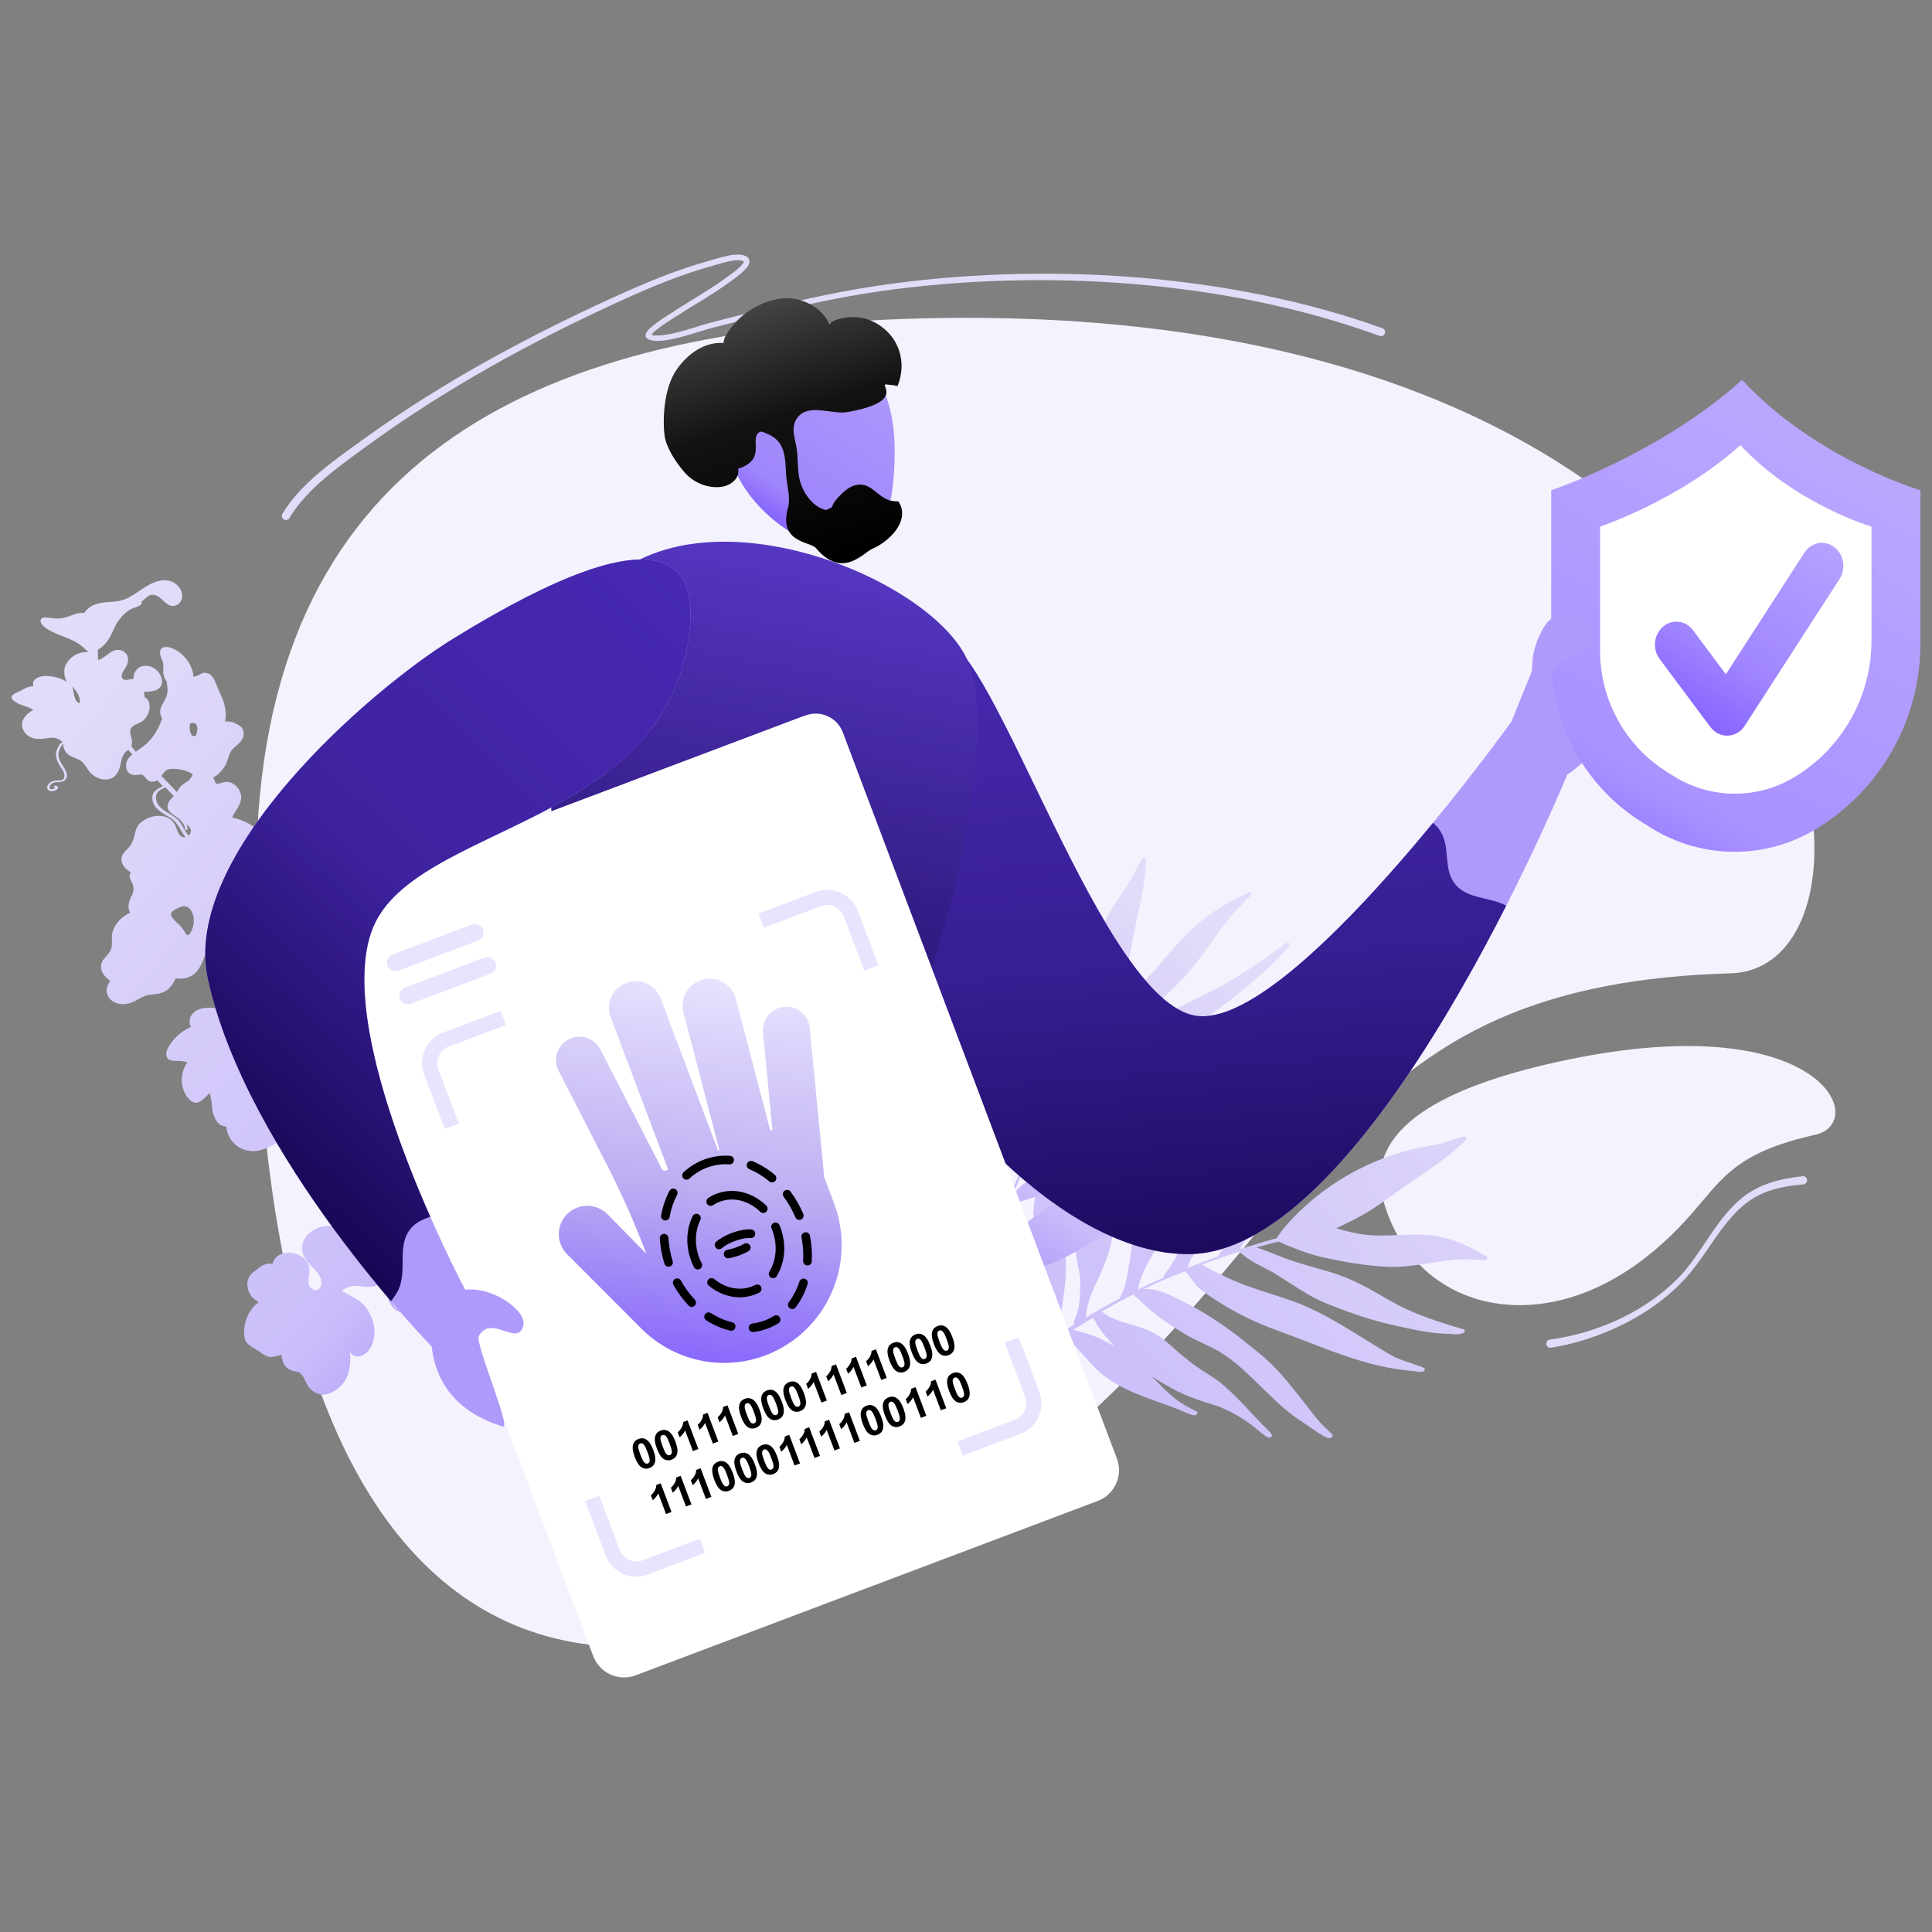 <?xml version="1.0" encoding="UTF-8"?>
<svg id="Palmrecognition" xmlns="http://www.w3.org/2000/svg" xmlns:xlink="http://www.w3.org/1999/xlink" viewBox="0 0 4000 4000">
  <rect x="0" y="0" width="4000" height="4000" fill="#808080" stroke="none"/>
  <defs>
    <style>
      .cls-1 {
        fill: url(#linear-gradient-4);
      }

      .cls-1, .cls-2, .cls-3, .cls-4, .cls-5, .cls-6, .cls-7, .cls-8, .cls-9, .cls-10, .cls-11, .cls-12, .cls-13, .cls-14 {
        fill-rule: evenodd;
      }

      .cls-15 {
        fill: url(#linear-gradient-2);
      }

      .cls-2 {
        fill: #e2dbf9;
      }

      .cls-3 {
        fill: #fff;
      }

      .cls-4 {
        fill: #f4f2fd;
      }

      .cls-5 {
        fill: url(#linear-gradient-9);
      }

      .cls-6 {
        fill: url(#linear-gradient-6);
      }

      .cls-16 {
        clip-path: url(#clippath-1);
      }

      .cls-7 {
        fill: url(#linear-gradient-5);
      }

      .cls-8 {
        fill: #af9afb;
      }

      .cls-9 {
        fill: url(#linear-gradient-10);
      }

      .cls-10 {
        fill: url(#linear-gradient-11);
      }

      .cls-17 {
        clip-path: url(#clippath);
      }

      .cls-18 {
        fill: none;
      }

      .cls-19 {
        fill: url(#linear-gradient-3);
      }

      .cls-20 {
        fill: url(#linear-gradient);
      }

      .cls-11 {
        fill: #e9e3fe;
      }

      .cls-12 {
        fill: url(#linear-gradient-7);
      }

      .cls-13 {
        fill: url(#linear-gradient-8);
      }
    </style>
    <linearGradient id="linear-gradient" x1="-1925.99" y1="-5244.71" x2="-1903.46" y2="-5243.59" gradientTransform="translate(-528883.52 -261028.53) rotate(134.89) scale(112.11 107.27) skewX(-2.61)" gradientUnits="userSpaceOnUse">
      <stop offset="0" stop-color="#e2dbf9"/>
      <stop offset=".54" stop-color="#c9bbfa"/>
      <stop offset="1" stop-color="#7048fc"/>
    </linearGradient>
    <linearGradient id="linear-gradient-2" x1="-2004.77" y1="-5254.64" x2="-1982.24" y2="-5254.64" gradientTransform="translate(-289184.71 -53551.67) rotate(121.65) scale(52.78)" gradientUnits="userSpaceOnUse">
      <stop offset="0" stop-color="#e2dbf9"/>
      <stop offset=".54" stop-color="#c9bbfa"/>
      <stop offset="1" stop-color="#7048fc"/>
    </linearGradient>
    <linearGradient id="linear-gradient-3" x1="-1887.8" y1="-5324.16" x2="-1865.26" y2="-5324.16" gradientTransform="translate(-187268.35 519583.15) rotate(39.4) scale(97.5)" gradientUnits="userSpaceOnUse">
      <stop offset="0" stop-color="#e2dbf9"/>
      <stop offset=".56" stop-color="#cabdfa"/>
      <stop offset="1" stop-color="#7048fc"/>
    </linearGradient>
    <clipPath id="clippath">
      <path class="cls-18" d="M1820.38,2046.51c85.09,212.49,377.15,550.1,639.55,550.06,379.03,.02,784.77-992.57,784.77-992.57,153.2-104.32,59.42-249.17-9.81-370.61l-105.46,260.31s-456.25,638.11-652.9,609.37c-196.67-28.69-417.72-772.17-527.07-781.61-109.35-9.44-214.15,512.51-129.08,725.05h0Z"/>
    </clipPath>
    <linearGradient id="linear-gradient-4" x1="-1972.83" y1="-5334.29" x2="-1950.3" y2="-5334.29" gradientTransform="translate(-298170.08 141530.6) rotate(85.3) scale(58.29)" gradientUnits="userSpaceOnUse">
      <stop offset="0" stop-color="#4427aa"/>
      <stop offset=".45" stop-color="#361d90"/>
      <stop offset="1" stop-color="#160551"/>
    </linearGradient>
    <linearGradient id="linear-gradient-5" x1="-1979.43" y1="-5284.62" x2="-1956.89" y2="-5284.62" gradientTransform="translate(-365001.45 62420.41) rotate(101.02) scale(65.89)" gradientUnits="userSpaceOnUse">
      <stop offset="0" stop-color="#5f3ed3"/>
      <stop offset="1" stop-color="#160551"/>
    </linearGradient>
    <linearGradient id="linear-gradient-6" x1="-2024.63" y1="-5315.9" x2="-2002.1" y2="-5315.9" gradientTransform="translate(-225590.03 62057.6) rotate(96.04) scale(41.29)" gradientUnits="userSpaceOnUse">
      <stop offset="0" stop-color="#e9e3fe"/>
      <stop offset=".47" stop-color="#bdaef2"/>
      <stop offset="1" stop-color="#764fff"/>
    </linearGradient>
    <clipPath id="clippath-1">
      <path class="cls-18" d="M936.89,1323.18c-174.88,108-562.37,447.13-506.53,703.49,80.72,370.36,463.28,761.02,463.28,761.02,14.68,128.1,124.1,157.53,147.05,165.77,19.83,7.09-57.81-172.91-49.44-187.34,26.96-46.34,80.04,23.79,92.34-21.52,7.79-28.6-60.04-81.02-120.36-74.34,0,0-272.51-510.12-195-739.16,77.58-229.04,622.89-211.9,660.27-635.07,9.99-113.09-34.77-254.98-491.63,27.15h0Z"/>
    </clipPath>
    <linearGradient id="linear-gradient-7" x1="-1966.51" y1="-5212.59" x2="-1943.98" y2="-5212.59" gradientTransform="translate(-348078.44 -144265.08) rotate(133.26) scale(67.93)" gradientUnits="userSpaceOnUse">
      <stop offset="0" stop-color="#4729b3"/>
      <stop offset=".56" stop-color="#3e229f"/>
      <stop offset="1" stop-color="#160551"/>
    </linearGradient>
    <linearGradient id="linear-gradient-8" x1="-1995.04" y1="-5272.76" x2="-1972.51" y2="-5272.76" gradientTransform="translate(-374161.86 -47640.59) rotate(118.03) scale(67.6)" gradientUnits="userSpaceOnUse">
      <stop offset="0" stop-color="#bdaaff"/>
      <stop offset=".6" stop-color="#a991ff"/>
      <stop offset=".81" stop-color="#7e5aff"/>
      <stop offset="1" stop-color="#5322ff"/>
    </linearGradient>
    <linearGradient id="linear-gradient-9" x1="-2099.77" y1="-5272.2" x2="-2077.24" y2="-5272.2" gradientTransform="translate(-209213.08 -34963.21) rotate(121.3) scale(38.06)" gradientUnits="userSpaceOnUse">
      <stop offset="0" stop-color="#bdaaff"/>
      <stop offset=".47" stop-color="#a085ff"/>
      <stop offset="1" stop-color="#5322ff"/>
    </linearGradient>
    <linearGradient id="linear-gradient-10" x1="-2217.24" y1="-5319.81" x2="-2194.71" y2="-5319.75" gradientTransform="translate(77615.58 113021.35) rotate(123.5) scale(23.51 -23.53) skewX(-.15)" gradientUnits="userSpaceOnUse">
      <stop offset="0" stop-color="#af9afb"/>
      <stop offset=".64" stop-color="#a086fc"/>
      <stop offset=".84" stop-color="#7650fd"/>
      <stop offset="1" stop-color="#4612ff"/>
    </linearGradient>
    <linearGradient id="linear-gradient-11" x1="-1622.68" y1="-5049.69" x2="-1600.15" y2="-5049.69" gradientTransform="translate(116240.89 -80081.89) rotate(-107.54) scale(26.47)" gradientUnits="userSpaceOnUse">
      <stop offset="0" stop-color="#000"/>
      <stop offset=".53" stop-color="#121212"/>
      <stop offset="1" stop-color="#4d4d4d"/>
    </linearGradient>
  </defs>
  <path class="cls-4" d="M1904.01,659.34c1896.15-49.59,2077.17,1344.5,1679.09,1355.83-769.3,21.88-819.92,444.5-1326.87,912.53-818.81,756-1782.36,799.15-1724.88-1171.66,24.16-827.14,603.28-1076.58,1372.66-1096.7h0Z"/>
  <path class="cls-4" d="M3219.92,2199.59c547.9-122.35,653.32,123.93,538.33,149.79-222.22,49.96-191.95,127.19-346.8,250.71-225.99,180.28-486.72,109.69-547.89-116.3-40.74-150.56,134.04-234.55,356.35-284.2h0Z"/>
  <path class="cls-20" d="M3030.77,2752.38c-36.19-10.47-68.63-20.67-102.3-34.72-43.81-17.22-82.35-45.96-125.14-65.22-40.75-19.58-85.23-27.44-127.67-42.13-23.26-7.02-48.37-19.82-74.32-27.43,9.26-2.62,18.9-5.44,28.44-7.96,5.93-1.37,11.97-3.05,17.62-4.52,8.44,4.23,17.1,8.02,25.93,11.37,19.47,7.76,39.44,15.02,59.86,20.03,47,10.79,94.85,19.13,143.56,21.26,51.35,.99,100.09-13.64,149.03-15.88,16.24-.54,32.89,1.45,48.14,1.93,2.61-.12,5.96-2.39,5.66-5.23-2.2-3.84-7.57-5.02-11.17-7.63-34.71-21.26-72.79-36.49-113.66-38.99-51.26-4.04-101.91,6.85-150.24-4.74-12.79-2.38-25.4-5.6-37.76-9.65,18.03-8.48,36.16-17.27,53.65-26.97,29.48-16.51,56.67-37.57,84.59-57.01,40.58-29.1,83.56-54.97,120.53-89.43,5.45-4.62,18.7-17.84,4.07-16.4-18.9,5.44-37.47,12.71-56.63,17.04-113.42,16.24-218.1,70.08-297.27,152.9-11.18,11.88-21.88,24.27-30.8,37.96-.63,.77-1.15,1.63-1.53,2.55-18.41,4.93-36.34,10.37-54.67,16.01-.68,.11-1.07,.31-1.75,.42-6.82,2.09-13.65,4.18-20.19,6.37,4.87-7.56,10.05-16.04,14.14-20.44,12.73-15.45,24.93-22.87,39.72-35.9,35.94-32.42,67.48-72.52,84.81-118.91,16.04-41.71,33.64-77.72,59-114.83,12.09-35.88-126.99,101.57-133.65,107.83-31.49,28.82-51.9,68.32-68.56,108.1-7.88,20.9-14.2,44.74-23.7,61.99-4.14,9.18-10.65,16.86-15.55,25.44-.02,.48,.03,.96,.15,1.42-14.54,4.89-29,10.51-43.36,15.81-.39,.21-.68,.11-1.07,.31-6.64,2.5-13.28,4.99-19.75,7.89,.32-.92,.35-1.93,.67-2.85,1.3-5.15,3.23-10.11,5.76-14.78,29.36-47.71,66.76-89.89,98.47-136.09,16.77-24.33,33.46-49.37,44.34-77.1,7.95-20.19,11.83-46.24,20.26-63.18,10.43-18.99,22.93-36.58,35.62-53.76,1.74-3.17,14.2-15.97,17.42-23.42,1.62-12.11-15.17,.23-19.96,2-43.46,25.36-81.89,60.34-112.78,101.36-20.56,25.07-40.46,51.05-54.31,80.84-25.4,51.13-35.42,114.43-58.8,162.49-6.97,13.96-15.5,27.09-25.43,39.14-2.1,2.36-1.48,4.28,.24,4.88-18.5,7.98-36.52,16.46-54.66,25.25,4.62-28.19,21.72-57.2,37.61-84.57,18.73-31.87,35.1-65.24,51.18-98.7,10.65-23.36,20.55-47.33,25.76-72.58,6.78-39.08,7.66-77.81,16.68-114.07,2.99-11.72,6.85-23.2,11.56-34.35,1.8-5.2,5.53-10.41,4.25-15.99-1.27-2.84-5.16-1.79-7.34-.14-5.38,5.33-8.88,12.68-13.79,18.51-15.47,19.64-36.12,47.77-51.89,71.07-32.39,49.05-61.9,101.84-75.63,160.09-10.2,43.38-10.1,91.35-18.66,131.87-2.82,16.49-5.45,33.38-13.25,48.49-.21,.61-.92,1.74-.82,1.43-.63,1.83-2.63,3.88-2.01,5.81,.14,.31,.42,.53,.75,.6-24.23,12.5-47.93,26.21-71.44,40.34,.3-3.66-.25-7.62,.73-11.39,.61-7.32,3.95-18.83,7.05-28.72,8.25-23.85,20.78-45.2,30.13-70.38,20.24-46.41,21.59-97.64,26.17-147.08,4.45-54.61,0-108.54-.49-162.81,.21-9.15,.91-18.28,2.08-27.36l.32-.92c2.07-9.18,3.67-18.45,4.8-27.79,.7-3.87-3.89-5.45-6.56-3.3-3.93,2.07-3.4,7.04-4.38,10.81-1.47,7.03-2.26,13.94-3.05,20.85-5.94,27.39-15.14,56.74-24.06,83.44-16.85,43.13-40.01,84.08-50.95,129.6-9.65,38.1-6.8,78.11-.99,116.07,3.75,19.79,8.33,34.38,6.93,55.13,0,19.51-1.39,36.5-5.96,53.41-2.15,7.13-4.76,13.76-7.48,20.69-.29,.86-.14,1.81,.41,2.54,.63,.56,1.45,.85,2.29,.79-16.58,9.98-33.05,20.14-49.41,30.5,3.6-5.73,6.66-11.78,9.14-18.07,10.9-24.99,14.23-52.25,17.75-79.12,4.59-33.68,5.53-67.94-1.01-101.01-4.86-27.7-14.4-53.95-20.73-81.13-6.94-31.89-10.43-64.43-10.4-97.07,.07-1.77,.25-3.54,.55-5.29,1.01-4.79,1.92-9.26,2.54-13.84-7.22-6.95-10.37,1.2-11.66,15.14-6.49,32.68-18.65,70.59-21.91,105.07-3.65,50.44,2.15,101.41,12.95,150,5.83,27.7,19.26,52.89,19.72,79.41,.29,15.85-3.94,28.08-8.97,44.49-.45,2.24-2.66,4.9-.89,7.22l.57,.2c-.26,.61-.38,1.27-.35,1.93-74.58,48.49-145.98,103.56-209.17,168.32-7.79,8.6-15.98,17.41-23.3,26.52-1.56,3.57,2.74,5.06,5.49,3.61,9.33-8.41,16.72-19.55,25.87-28.37,71.35-72.55,152.27-132.88,239.17-186.36,27.7,22.94,48.5,53.76,75.21,77.73,51.86,45,121.31,57.73,182.09,85.27,6.13,1.78,15.89,7.9,20.29-.17,.37-1.1,.02-2.31-.87-3.04-3.88-2.71-8.07-4.51-12.16-6.61-24.18-11.79-42.07-26.89-61.57-46.64-6.83-7.16-13.78-14.01-20.82-20.56,9.94,6.52,20.39,12.53,30.83,18.54,32.23,20.06,72.3,33.24,105.24,42.92,32.84,12.54,63.14,30.92,89.44,54.24,6.07,3.81,11.65,10.88,18.77,11.63,11.29-2.94,1.59-11.09-2.62-15.63-35.2-33.75-65.6-73.03-104.21-102.49-22.41-15.97-43.61-27.08-63.66-44.29-21.73-16.08-40.23-36.86-63.16-51.3-29.5-17.74-64.26-21.21-93.03-34.59-8.28-3.89-14.43-8.42-20.57-12.94,21.62-12.38,43.03-24.14,65.2-35.3l15.53,13.59c28.23,27.91,60.97,50.2,94.85,70.15,26.38,15.63,55.66,24.74,80.62,42.62,54.61,37.05,99.29,99.07,157.37,136.29,14.68,9.53,28.66,20.19,43.55,29.11,6.1,2.8,14.68,9.53,20.59,2.67,2.37-5-4.01-7.89-6.53-10.82-8.45-8.06-17.19-16.22-24.64-25.3-38.27-47.14-72.85-98.48-120.09-136.4-50.02-41.96-102.64-81.06-161.39-108.92-21.7-10.59-43.63-23.32-68.43-24.02-2.84,.02-5.67-.16-8.48-.54,20.88-10.23,42.41-19.56,64.41-28.38,6.75-2.8,13.39-5.29,20.14-8.1,12.48,12.19,20.26,29.61,35.02,39.85,49.03,36.48,103.34,64.18,160.3,84.23,89.51,32.69,177.5,74.44,273.75,82.07,7.91,.34,16.12,3.52,24.02,1.12,11.13-7.11-8.57-10.5-12.95-12.7-16.24-5.96-27.74-8.92-44.52-16.09-18.44-9.81-36.07-21.04-54.08-32.07-47.13-28.98-94.12-59.28-145.46-79.78-53.67-20.28-105.86-31.84-156.76-57.33-15.24-6.99-29.99-14.49-44.41-22.9,25.89-9.87,51.58-19.13,77.9-27.48,.87,3.04,5.93,5.13,7.98,7.56,18.36,15.6,40.99,24.45,61.69,36.07,32.44,19.45,63.05,42.36,97.23,58.64,53.32,22.22,105.01,40.79,162.5,52.81,36.07,8.03,72.83,15.96,110.22,15.54,6.2,2.5,34.56,.33,24.71-9.24h0Zm-768.19-23.77c.18,.41,.47,.5,.65,.91s5.19,7.27,3.42,4.95c8.96,16.79,21.27,31.33,33.79,45.25,2.23,2.83,4.57,5.35,6.91,7.87-21.77-13.9-45.67-24.14-70.75-30.3-5.55-1.58-9.96-2.76-14.26-4.25,13.2-8.44,26.58-16.48,40.24-24.42h0Z"/>
  <path class="cls-15" d="M2664.3,1951.99c-35.36,25.81-67.66,48.59-103.8,70.74-46.22,29.28-97.1,49.13-144.08,76.66-45.67,25.68-85.36,59.58-128.64,88.8-22.95,16.46-51.64,31.97-77.07,50.43,5.06-8.9,10.27-18.21,15.62-27.31,3.48-5.57,6.8-11.36,9.99-16.74,9.66-5.24,19.03-10.91,28.24-16.81,20.62-12.96,41.24-26.56,60.52-41.51,43.8-34.74,86.42-71.25,125.02-111.18,39.75-42.64,65.77-89.86,101.26-131.88,11.93-13.86,26.08-26.95,38.02-39.53,1.89-2.24,2.74-6.04,.37-7.02-4.56,.18-9.53,4.18-14.21,6.06-42.34,19.89-82.72,45.22-115.64,78.42-41.98,41.24-72.26,88.44-117.68,123.95-10.21,8.83-23.8,18.97-35.93,27.49,7.32-18.8,14.48-37.82,20.47-56.69,9.98-31.88,14.8-63.82,21.39-95.67,8.94-46.65,22.15-93.93,24.33-139.88,.67-6.58,.79-23.42-9.24-10.52-10.27,18.21-18.91,36.94-30.2,54.89-72.15,99.32-113.24,211.85-110.85,315.64,.44,14.53,1.62,28.88,5.15,42.29,.09,.84,.35,1.65,.76,2.39-10.27,17.57-19.81,34.97-29.49,52.79-.44,.62-.58,1.03-1.01,1.65-3.61,6.63-7.22,13.26-10.54,19.69-1.99-7.36-4.43-15.38-4.63-20.73-1.95-17.38,1.75-30.83,3.18-48.88,2.93-44.2-3.26-88.05-24.96-122.71-19.17-31.54-32.88-61.93-41.5-99.29-17.78-25.7-20.09,150.56-20.45,158.86-2.25,38.91,11.94,73.16,29.19,104.39,9.73,15.67,22.85,31.31,28.6,46.77,3.76,7.46,4.58,16.24,7.31,24.07,.59,.25,.74,.47,1.18,.49-7.36,14.32-14.13,28.88-21.05,43.22-.14,.42-.44,.62-.58,1.03-3.17,6.65-6.34,13.31-9.07,19.98-.45-.66-1.19-1.13-1.64-1.8-2.88-3.33-5.16-7.13-6.74-11.24-13.57-45.31-16.88-94.97-27.51-141.62-5.55-24.62-11.7-49.48-24.28-70.63-9.14-15.42-25.78-29.98-32.11-44.4-6.36-16.98-10.08-35.1-13.35-53.19-1.06-2.83-1.22-18.84-4.38-24.76-7.87-6.61-11.35,12.82-13.66,17.6-13.94,47.45-16.84,94.85-9.47,138.55,3.23,28.12,7.64,56.08,19.53,80.62,19.14,43.48,59.11,79.34,77.49,119.8,5.27,12.19,8.68,25.1,10.11,38.3,.17,2.78,2.1,3.1,3.84,1.91-8.05,18.97-15.36,37.77-22.53,56.79-17.68-16.1-26.5-43.03-35-68.23-9.73-29.53-22.38-57.73-35.33-85.73-9.47-19.07-19.97-37.77-34.99-53.08-24.23-22.64-52.68-40.18-73.08-63.46-6.53-7.57-12.24-15.82-17.04-24.6-2.54-3.76-3.63-9.15-8.79-10.5-3.09-.17-5.26,3.55-5.68,6.09-.08,6.82,2.78,12.95,3.44,19.6,3.02,21.49,8.47,51.01,14.01,74.34,12.28,48.44,29.55,96.09,62.9,132.87,24.87,27.37,61,48.09,84.96,72.85,10.25,9.51,20.95,19.05,26.39,32.14,.3,.44,.6,1.53,.45,1.3,.9,1.33,.92,3.89,2.84,4.21,.38,0,.74-.13,1.03-.37-9.01,25.75-16.69,51.56-23.94,77.41-2.52-1.84-5.92-3.09-8.01-5.55-5.04-3.69-11.16-11.48-16.24-18.37-11.66-17.27-18.19-37.03-30.02-55.8-19.52-37.1-57.01-60.46-90.68-85.75-37.68-27.42-81.6-47.07-122.77-70.21-6.64-4.09-12.98-8.64-18.99-13.61l-.45-.66c-5.37-5.75-11.13-11.12-17.24-16.08-2.38-2.26-7.06,.9-7.47,4.08-1.43,4.19,2.71,5.91,4.8,8.36,4.21,4.15,8.67,8.02,13.37,11.6,16.08,16.87,31.15,37.31,44.45,56.37,19.62,32.84,32.81,70.03,58.73,98.94,21.31,24.61,53.55,39.58,86.5,51.18,17.72,5.44,32.18,7.92,46.71,18.1,14.66,8.47,26.38,17,35.62,28.16,3.58,4.89,6.88,9.98,9.87,15.25,.54,.65,1.39,.94,2.21,.76,.91-.29,1.73-.84,2.34-1.58-5.08,18.16-9.94,36.39-14.6,54.66-1.54-5.43-3.78-10.64-6.64-15.5-10.51-19.98-28.47-34.6-46-49.2-21.83-18.46-46.87-34.1-76.7-42.97-24.52-7.94-51.49-11.32-76.74-17.8-28.28-7.61-55.46-18.83-80.87-33.39-1.26-.82-2.45-1.74-3.56-2.75-2.68-2.86-5.51-5.57-8.47-8.14-10.72,3.05-6.97,9.22,2.52,16.35,19.63,19.62,38.9,46.25,62.34,63.95,35.15,24.94,77.87,42.18,122.6,54.2,25.25,7.13,54.39,6.78,74.68,17.91,12.14,6.63,18.12,15.48,26.63,26.82,1.34,1.35,1.66,4.36,4.75,3.88l.58-.39c.27,.49,.68,.89,1.19,1.13-20.19,83.58-33.02,167.35-32.34,248.44,.55,10.27,.95,20.95,2.23,31.05,1.5,2.85,5.89-.11,6.89-3.04,.77-11.48-2-22.5-1.67-34-.35-91.31,15.76-185.35,41.57-281.42,38.29-13.28,77.26-17.36,115.56-29.36,73.22-23.98,135.54-76.7,202.41-115.73,5.99-4.37,18.01-9.9,15.28-17.09-.75-.82-1.95-1.06-2.95-.58-4.98,2.08-9.52,4.82-14.21,7.34-27.23,15.16-52.17,23.62-81.83,31.4-10.57,2.63-21,5.47-31.27,8.54,12.46-5.51,24.91-11.66,37.36-17.81,39.56-18.33,79.91-46.22,112.2-69.64,33.83-21.84,70.38-39.16,108.71-51.49,7.47-3.43,17.03-5.05,23-10.7,6.37-10.75-7.13-6.15-13.74-4.58-52.11,14.88-104.73,23.34-156.2,42.95-29.03,11.87-53.48,24.83-81.65,34.18-28.59,11.25-58.26,17.75-86.54,30.72-35.75,17.05-64.76,44.7-96.66,63.02-8.14,4.51-16.62,8.4-25.35,11.64,7.12-23.5,14.54-46.56,22.98-69.99l22.01-7.13c42.43-11.57,84.05-29.36,124.77-49.13,31.79-15.34,60.87-35.95,93.27-49.13,69.33-29.73,149.9-40.3,221.99-72.87,18.32-8.18,36.94-15.28,54.96-23.9,6.73-3.9,18.32-8.18,17.65-16.11-1.96-4.16-8.98-.06-13.09,.78-12.48,3.59-25.25,7.38-37.74,9.69-64.51,11.65-129.36,18.38-193.76,41.55-69.54,23.75-138.89,50.92-204.46,88.11-24.45,13.61-50.67,26.48-70.04,46.97-2.16,2.41-4.45,4.71-6.85,6.88,8.17-21.95,17.51-44.06,27.58-66.33,3.02-6.87,6.19-13.53,9.21-20.4,18.64-5.18,37.65-4.15,56.56-12.08,64.66-25.29,126.74-58.83,185.08-97.9,92.56-60.9,190.78-116.58,269.63-194,6.26-6.49,14.89-11.99,19.08-19.66,3.11-12.42-14.4,2.63-19.38,5.35-16.82,11.03-27.77,19.4-45.91,30.36-21.38,11.21-43.21,21.12-65.19,31.45-57.58,26.96-116.05,53.22-170.47,87.39-56.01,36.21-104.34,74.97-162.17,106.61-16.83,9.75-33.67,18.87-50.95,27.32,12.25-26,24.79-51.55,38.51-77.26,2.95,.58,8.36-2.75,11.74-3.42,25.67-8.63,49.51-23.77,73.98-36.09,39.26-18.78,79.73-34.5,117.93-56.11,57.2-35.08,110.43-70.38,163.13-113.38,33.44-26.77,67.31-54.16,95.4-85.7,6.6-4.12,26.52-28.85,11.84-24.74h0Zm-601.35,633.97c.44,.02,.73-.17,1.18-.15s9.41-1.2,6.32-.72c19.43-.23,39.71-4.25,59.68-8.71,3.82-.65,7.49-1.51,11.16-2.38-27.22,12.37-52.9,27.87-76.52,46.19-5.41,3.97-9.64,7.16-14.03,10.12,3.68-14.73,7.79-29.44,12.2-44.34h0Z"/>
  <path class="cls-19" d="M506.93,2772.24c-5.62-25.28,4.36-54.3,22.85-71.72l5.49-4.62c-4.49-3.11-9.65-6.27-13.34-10.66-6.83-7.38-9.69-17.48-9.86-27.34,.24-7.28,3-14.24,7.82-19.7,4.15-4.74,9.89-8.31,14.96-11.95,8.12-7.45,18.7-11.97,29-9.38,5.14-16.19,18.88-25.87,41.69-22.54,17.78,2.56,35.3,15.96,35.01,34.95,.78,10.59-4.31,22.38-.97,30.82,3.84,10.52,18.58,16.89,24.1,4.12,4.61-10.14,.47-21.02-7.24-30.17-15.45-17.64-37.15-33.79-29.42-60.28,12.75-41.35,81.76-49.98,100.62-8.95,.85,1.67,1.5,3.44,1.92,5.26q.37-.31,1.04-.25c-.1-3.52,.32-7.03,1.24-10.42,2.42-8.28,6.43-15.41,7.07-22.82,.95-7.05-1.34-12-5.65-17.13-8.12-8.17-22.68-16.57-25.19-30.71-1.19-5.88,.13-13.23,5.14-16.19,4.64-2.65,12.73-1.95,13.86,4.6,.38,3.43-2.24,6.26-5.05,7.37-1.41,.56-4.04-.35-3.87-2.37,.43-.98,1.83-1.54,2.2-1.85l.73-.62c2.07-4.24-1.13-6.55-5.1-3.84-5.98,6.27-2.68,19.13,5.14,26.94,4.31,5.13,12.42,9.56,17.29,16.1,3.64,5.07,6.48,11.43,5.59,17.8-.76,8.77-6.72,18.78-7.67,25.83-.1,1.92-.38,3.83-.83,5.7,3.47-1.34,7.09-2.28,10.77-2.8,16.72-.93,34.28,8.06,42.5,23.04,4.53,7.59,7.72,15.91,9.42,24.59,8.57-.96,18.3-3.51,27.32-1.71,.67,.06,1.66,.48,2.33,.54-1.17-2.14-2.04-3.91-3.21-6.05-24.13-54.73-37.01-113.92-62.18-168.4-2.54-5.99-5.44-11.68-8.29-18.04-.73,.62-1.83,1.54-1.89,2.21-5.98,6.27-11.77,14.26-20.2,17.61-8.8,3.09-18.57,1.34-25.75-4.61-4.43-3.78-7.08-8.42-10.78-12.82-4.93-5.86-11.99-10.55-18.81-14.19-10.13-4.61-22.03-8.36-27.96-18.38-4.5-6.84-6.86-14.86-8.24-22.45-20.93,6.34-43.83,8.09-61.78-4.33-1.41,.56-3.18,1.42-3.24,2.1-8.41,5.41-17.34,9.98-26.66,13.64-33.15,14.11-70.16-1.66-78.95-37.4-.44-2.75-1.19-5.88-1.63-8.63-15.93-.36-22.97-13.2-27.45-28.19-2-8.32-1.6-16.78-3.23-25.41-.63-4.47-1.88-9.67-3.07-15.55-10.62,8.93-22.73,27.24-38.16,17.07-23.85-18.71-25.98-56.93-8.31-80.53-3.6-1.12-7.27-2-10.98-2.65-3.31-.97-15.32,.37-21.63-1.19-14.41-2.26-12.7-18.08-6.8-27.42,10.06-17.8,25.42-32.02,43.94-40.69,1.04-.25,1.77-.87,2.81-1.11-.87-1.77-1.67-4.22-2.23-5.63-1.25-5.18-.78-10.62,1.34-15.51,12.39-25.42,48.93-19.88,74.56-13.92-2.38-14.01,1.6-28.35,10.86-39.14,14.94-15.69,39.57-29.52,60.33-18.21,8.62-5.37,19.46-5.11,29.03-1.9,7.48,2.37,14.51,5.96,20.82,10.63,1.29,.79,2.21,1.89,3.5,2.68-5.21-14.38-9.74-28.69-15.32-42.76-1.4-.18-2.68-.9-3.56-2.01-5.25-9.96-11.51-12.2-20.6-17.07-16.33-7.53-29.33-10.35-47.86-16.03-18.22-5.31-36.01-11.61-53.75-18.58-7.13,7.87-15.08,13.3-22.09,19.82-5.98,6.27-8.08,14.92-11.53,23.45-5.46,12.09-13.31,24.32-25.67,29.7-8.82,3.96-18.62,5.24-28.17,3.68-.67-.06-.98-.42-1.35-.12-.08,.73-.38,1.41-.85,1.96-5.35,10.74-12.71,21.32-23.66,26.14-9.6,4.94-25.22,4.95-33.18,6.64-13.16,2.94-21.7,11.37-35.34,15.96-11.93,4.4-26.14,3.84-37.08-3.21-10.01-5.96-15.34-18.99-11.65-30.21,1.47-4.23,3.65-8.17,6.44-11.67-3.88-2.89-7.46-6.16-10.7-9.76-9.66-10.01-11.81-24.45-2.67-35.89,3.78-4.43,10.86-11.63,12.55-15.55,7.06-10.94,2.47-24.58,4.98-37.95,4.39-19.32,19.27-34.33,36.95-42.31-7.41-12.53-1.4-26.95,4.67-38.31,3.4-7.86,3.06-15.7-.65-23.83-4.39-8.19-7.9-14.61-2.24-21.25-2.58-1.58-4.79-3.47-7.68-5.42-8.97-6.21-15.03-18.62-10.73-29.12,2.61-6.57,8.1-11.18,12.92-15.86,5.61-6.46,9.64-14.13,11.79-22.41,2.11-8.65,3.29-18.39,10.12-26.63,17.26-18.88,53.56-26.27,71.36-4.35,8.26,10.56,7.78,27.84,20.72,31.34,1.37,.23,2.78,.12,4.1-.32-10.35-13.8-16-30.93-30.19-39.63-10.63-6.69-25.3-13.74-33.75-26.01-4.44-7.52-6.57-18.23-2.14-26.34,3.95-6.45,11.35-9.55,18.14-13.37l1.1-.92c-3.94-3.98-7.9-7.95-11.88-11.9l-.37,.31c-6.87,4.8-16.29,3.38-21.46-3.22-3.08-3.66-4.62-5.49-7.81-7.81-.74-.6-1.68-.93-2.64-.91-4.72-.41-8.57,.96-14.33,.8-17.28-.48-21.16-18.47-14.23-31.8,2.43-4.54,6.09-7.62,10.06-10.34-2.77-3.3-5.91-6.29-8.68-9.58-.73,.62-2.14,1.17-2.87,1.79-8.67,6.04-11.44,18.37-13.84,30.39-2.34,11.34-8.84,23.69-20.71,27.41-16.09,5.4-33.71-2.91-43.81-15.68-6.72-8.74-10.62-18.58-20.38-23.5-3.2-2.31-13.81-5.27-18.97-8.43-5.9-3.3-10.39-8.64-12.62-15.02-1.15-3.2-1.67-6.59-1.51-9.98l-.73,.62c-4.71,5.35-7.86,11.89-9.11,18.91-1.01,7.72,2.4,15.49,5.67,20.87,5.62,9.66,17.38,22.9,8.97,33.72-4.57,5.72-11.99,5.07-18.48,5.53-.37,.31,0,0,.67,.06-7.78-.33-14.32,4.53-15.15,10.24-.77,5.03,5.66,5.24,10.36,1.92l1.46-1.23c.98,.42-2.02-.17-2.33-.54-1.91-1.52,.29-3.37,2.31-3.2,3.06-.07,7.3,1.99,5.29,5.55-2.37,3.87-7.27,5.48-11.37,5.81-12.99,.91-14.02-10.72-4.92-17.75,6.96-5.85,18.67-3.82,23.51-4.76,9.42-2.92,6.73-15.04,1.93-22.25-8.14-11.91-17.39-26.64-11.02-41.37,2.55-5.89,5.52-12.77,11.57-15.98-.29-.44-.76-.73-1.29-.79-4.49-3.1-6.39-4.63-11-6.39-10.13-4.61-27.8,3.37-43.86,.62-16.49-1.77-31.69-18.37-27.17-35.3,3.32-10.92,12.85-18.93,22.81-24.18-12.48-8.89-29.14-8.64-42.36-20.65-9.35-9.64,7.41-14.98,14.14-18.14,5.32-2.6,16.5-10.12,25.32-10.03,1.04-.25,2.02,.17,3.06-.07l-.31-.37c-.69-3.8-.96-8.57,1.72-12.08,11.15-15,50.38-9.22,67.96,3.5l-.31-.37c-4.96-9.26-6.45-19.99-4.17-30.25,7.42-20.1,27.2-32.9,48.57-31.46l.67,.06c-3.41-2.71-6.68-5.6-9.78-8.66-5.29-4.73-11.08-8.88-17.27-12.36-21.06-11.67-46.14-16.22-65.2-31.46-4.43-3.78-10.53-11.78-4.97-17.07,4.7-3.33,11.02-1.76,16.41-1.3,11.04,1.97,24.27,2.1,34.43-1.44,12.18-3.36,23.97-10.15,37.09-8.68,1.38-1.15,2.54-2.55,3.41-4.12,13.28-16.17,35.52-17.98,55.3-18.99,13.66-.86,24.8-3.96,35.49-9.83,23.17-12.6,44.76-34.5,72.64-34.81,12.61-.02,24.41,6.22,31.5,16.65,8.45,12.28,5.83,30.73-9.22,35.88-18.11,5.22-26.97-17.96-41.94-21.63-1.66-.48-6.68-1.26-9.13-.45-3.24,1.15-6.25,2.84-8.92,5-3.66,3.08-6.71,6.89-10.62,8.93,.92,1.1,1.48,2.51-.1,5.09-5.3,6.33-14.49,6.56-21.28,10.38-8.5,4.02-18.5,13.68-25.81,23.58-6.52,8.6-11.91,23.77-17.92,34.45-4.92,9.04-11.74,16.91-20,23.07-1.54,1.19-3.23,2.18-5.01,2.96,.03,7.47,.43,14.64,.52,21.44,.37-.31,1.04-.25,1.41-.56,3.12-1.07,6.1-2.52,8.86-4.33,8.62-5.37,16.12-13.55,26.15-15.74,5.88-1.19,12.25-.3,17.05,3.17,4.49,3.11,8.43,8.54,8.64,13.99,1.21,9.61-4.64,18.28-9.75,26.33-2.43,4.54-4.19,9.15-3.44,12.27,.98,2.47,2.88,4.46,5.29,5.55,3.99,1.03,8.52-.28,15.06-1.41,1.35-.3,2.73-.41,4.1-.32l.23-2.7c.55-14.21,10.98-24.86,25.2-24.31,29.65-1.17,51.36,46.22,13.46,52.45-5.51,.88-11.69,1.71-17.09,1.24,.56,3.63,.92,7.29,1.09,10.96,2.05,1.06,3.88,2.48,5.41,4.2,4.99,5.19,5.38,12.35,4.8,19.09-.82,9.68-5.38,18.66-12.7,25.05-8.42,7.08-18.29,7.25-24.38,14.87-2.62,2.83-3.45,8.53-2.76,12.33,1.25,5.2,3.48,10.83,3.68,16.28,.26,3.52-.16,7.06-1.24,10.42l9.24,10.99,1.1-.92c7.04-4.72,13.82-9.8,20.34-15.22,12.93-12.13,21.15-24.66,28.31-40.68,1.7-3.93,3.4-7.86,4.73-11.48-14.02-26.35,12.53-34.92,11.07-61.19-.26-5.53-.92-11.04-1.97-16.47-3.96-5.2-6.37-11.41-6.94-17.92-.34-7.84,1.65-15.15-.83-21.81-2.11-6.98-6.31-13.45-5.67-20.87,.26-10.85,12.93-12.13,21.16-9.04,15.89,4.77,28.81,16.42,37.5,29.74,5.67,8.98,9.58,18.83,10.36,29.42-.06,.67,.25,1.04-.12,1.35,3.89-.75,7.65-2.02,11.2-3.79,.67,.06,6.84-4.5,9.9-4.58,4.67-.46,9.35,.67,13.31,3.19,9.84,7.98,12.77,21.14,17.91,32.46,8.6,18.41,17.07,38.16,14.22,59.31-.17,2.02-.66,3.68-.83,5.7,5.33-.28,10.67,.3,15.81,1.71,7.24,2.66,14.42,6,19.35,11.86,4.16,6.85,4.45,15.37,.77,22.48-5.29,10.07-13.78,14.09-20.55,21.66-8.91,8.74-8.53,24.05-16.33,35.61-5.48,8.36-12.25,15.92-20.86,21.29-.73,.62-2.14,1.17-2.87,1.79,.62,.73,.86,1.77,1.48,2.51,1.67,4.22,3.59,9.48,5.25,9.96,5.64,1.51,15.05-5.15,24.43-3.66,14.72,2.63,26.11,16.18,26.85,31.19-.13,13.23-8.96,25.04-14.5,34.07-1.74,2.63-3.13,5.48-4.13,8.47,19.69,4.08,37.98,12.46,53.11,25.99,9.41,8.97,20,20.07,20.49,34.04-.92,14.52-16.51,22-23.63,33.62-3.16,5.16-4.29,14.23-2.48,20.84,2.52,12.79,6.82,25.17,12.78,36.77,6.61,13.82,15.25,27.81,14.22,43.69-.41,5.22-1.89,10.29-4.35,14.91-.43,.98-1.22,2.27-1.64,3.25,7.73,16.63,15.15,32.9,22.15,50.14,11.77,28.87,21.82,57.92,32.18,87.35,.8,.1,1.61,.06,2.39-.13,21.44-.52,49.94,15.53,43.73,40.12-1.13,6.53-3.51,12.79-7.03,18.41-.37,.31-.79,1.29-1.16,1.6,5.44,3.77,10.31,8.31,14.46,13.48,9.62,14.42,11.24,34.93,2.79,50.17-1.86,2.9-3.92,5.67-6.15,8.3l-1.46,1.23c4.15,10.89,8.3,21.78,12.82,32.35,18.92-2.78,24.25,10.25,35.2,21.05,5.29,5.55,11.24,7.43,15.52,5.08,6.05-3.21,6.69-10.63,4.35-14.91-5.54-6.59-17.93-8.68-27.07-12.87-7.55-3.03-14.87-8.76-18.27-16.52-3.29-9.09-3.73-18.96-1.28-28.3,2.4-12.02,17.16-41.31,32.24-38.98,1.36-5.55,4.27-10.6,8.39-14.56,13.3-12.43,35.09-17,51.25-7.45,4.54,2.43,9.03,5.54,11.74,9.51,2.99,5.13,4.81,10.85,5.34,16.76,.36,.98,.39,2.06,.07,3.06,2.15-.09,4.3-.01,6.43,.22,9.69,1.86,22.65,9.09,29.58,11.39,8.28,2.42,17.36,3.54,24.36,8.9,17.15,13.71,18.29,35.88,8.2,54.37-1.64,3.25-3.59,6.14-5.17,8.72,11.42,5.4,22.47,11.11,33.89,16.52,22.05,12.1,33.2,28.34,24.04,47.93,18.56,13.15,31.6,39.07,19.56,60.45-11.75,18-35.99,23.37-48.73,37.22-5.61,5.97-10.91,12.3-18.01,15.76-5.87,2.39-12.26,3.24-18.55,2.47-.73,.62-1.52,1.91-2.26,2.52-6.96,5.85-16.76,5.34-25.05,2.93-12.63-3.13-21.33-16.45-31.4-21.74-2.95-1.27-7.42-.64-10.29,1.15-5.69,2.9-11.12,6.85-17.36,8.35,7.79,15.96,15.52,32.59,22.57,49.16,24.86,54.11,37.07,113.24,61.93,167.36,7.92,18.35,19.45,34.29,32.2,51.69,.77-5.03,2.22-10,5.64-14.12,6.83-8.24,15.44-13.61,19.94-22.39,6.44-11.67,5.34-26.37,13.75-37.19,14.5-18.44,43.69-14.21,59,1.03,8.55,7.19,11.16,16.25,11.69,25.8,16.25-11.16,33.11-21.59,52.65-23.63,16.47-1.97,37.33,4.25,44.08,20.46,2.57,13.47-6.94,25.21-12.34,36.63-4.01,7.12-6,14.42-7.69,22.09l.67,.06c14.16,1.23,28.68,2.14,43.02,1.35,14.27-.12,30.55-3.81,43.82,3.79,9.09,4.86,13.91,15.81,9.36,25.26-10.02,21.55-38.84,28.9-60.96,29.36-23.77-.02-42.4-.61-61.14,15.77-5.92,5.6-15.06,17.04-22.81,24.18-9.27,9.05-19.53,17.67-31.57,23.42-1.27,.36-2.48,.95-3.55,1.73,17.19,21.18,34.31,43.04,50.03,65.46,2.1,3.24,4.87,6.53,6.6,10.08,.5,2.08-2.01,3.56-4.09,4.06-6.18,.82-8.36-5.48-11.07-9.45-7.52-11.18-16.09-22.11-24.34-32.67-27.48-35.66-56.48-69.42-83.59-105.39-23.36-32.25-49.53-63.38-69.65-97.73-4.7,3.33-9.96,5.25-14.36,8.95-6.53,4.87-15,16.36-15.15,25.86-1.9,14.1,1.9,29.03,7.77,39.73,5.93,10.02,12.93,15.38,23.16,14.91,2.02,.18,6.73-3.15,5.24-5.66-1.54-1.83-2.52-2.26-5.59-2.18-1.71,.19-3.2-2.31-1.42-3.18,1.77-.87,3.43-.38,5.14-.57,7.67,1.68,10.76,9.09,2.94,13.16-6.78,3.83-15.74,1.36-22.25-1.93-13.77-9.68-19.72-27.18-20.71-43.22-1.8-15.36,4.84-30.5,17.35-39.59,4.34-3.02,8.62-5.37,13.26-8.02-9.01-1.8-18.8,1.43-30.07,2.15-2.39,.13-4.72-.41-7.11-.28l.62,.73c1.23,1.47,5.12,7.57,5.81,11.37,5.72,20.19-17.28,27.03-32.96,27.71-16.41,1.3-31.51-4.77-44.91,.87-5.11,1.74-9.84,4.44-13.93,7.96,4.85,2.8,10.07,5.29,14.92,8.08,15.6,8.14,31.08,17.63,39.91,33.34,10.68,17.91,16.28,39.45,10.8,59.69-2.88,13.68-10.91,27.92-24.97,33.5-11.14,3.11-18.63-.59-23.75-8.17,2.99,24.37-1.55,53.19-18.99,70.36-12.63,12.49-32.25,23.36-49.86,15.04-8.12-3.66-14.94-9.7-19.56-17.32-5.31-9.29-6.94-17.92-14.87-24.38-5.78-3.9-11.59-3.38-18.52-5.68-8.59-3.43-15.12-10.64-17.67-19.53-1-4.16-1.69-7.96-2.32-12.43-5.2,1.25-10.77,2.8-17.32,3.94-13.16,2.94-23.07-8.11-33.76-14.13-6.39-4.63-21.49-10.69-24.85-22.87h0Zm-117.08-836.77l.73-.62c1.71-.19,2.87-1.79,3.72-3.75,2.83-4.92,4.9-10.23,6.12-15.77,1.92-10.36,.88-22-5.16-30.67s-15.36-10.83-24.65-5.53c-6.42,3.52-18.23,6.57-16.35,16.24,5.13,11.31,17.48,17.81,24.08,27.9,1.99,2.32,3.7,4.86,5.12,7.57,1.79,2.87,2.84,6.37,6.39,4.63h0Zm-18.16-304.17c3.95-6.45,14.28-12.01,18.25-14.72,4.45-4.37,7.56-8.85,9.01-13.82-14.81-9.44-34.91-12.53-48.69-10.33-7.59,1.38-11.91,8.14-16.17,14.22,10.95,10.8,21.85,22.27,32.43,33.37,1.26-3.16,3-6.1,5.17-8.72h0Zm-41.58,5.57c-11.55,7.83-8.04,26.13,3.03,35.58,9.05,9.27,26.23,14.84,36.45,26.25,6.52,7.02,9.87,15.46,15.29,23.4,1.17,2.14,3.94,5.44,5.43,7.94,5.42-4.1,6.49-11.81,2.39-17.23-.26-.34-.53-.66-.82-.97-1.53-1.95-3.48-3.51-5.72-4.57,1.21,2.14,1.93,4.52,2.11,6.98,.36,.99,.39,2.06,.07,3.06-1.16,1.6-5.2,1.25-5.03-.77-.51-5.82-3.98-12.91-9.64-18.16-6.72-8.73-29.59-15.13-26.48-31.5,1.26-6.68,5.1-11.79,9.86-15.79l2.93-2.46c-5.91-6.29-11.82-12.57-17.42-18.49-3.91,2.04-8.8,3.65-12.46,6.73h0Zm-180.69-215.67c4.4,11.93,3,28.11,13.01,34.07,2.95,1.27,3.49-1.06,2.61-6.57-.46-6.49-4.23-13.95-9.15-19.81-1.79-2.87-4.31-5.13-6.47-7.69h0Zm251.89,75.8c-3-.6-8.15-.03-8.5,4.02-.53,6.07-.38,12.19,2.22,17.51,1.17,2.14,1.92,5.26,4.68,4.82l.37-.31c.25,1.04,1.91,1.52,2.95,1.27,2.39-.13,2.93-2.46,3.41-4.12,1.82-5.28,3.75-11.9,1.15-17.22-.55-3.15-3.1-5.58-6.27-5.98h0Zm101.37,645.56c2.67,8.38,11.54,19.68,19.63,20.38,9.31-1.57,3.91-17.66-2.19-25.66-3.89-6.11-12.86-12.32-19.31-16.27,.03,7.47,.06,14.95,1.87,21.56h0Zm140.34,38.3c-7.52,4.44-16.82,6.02-25.28,5.62,.55,13.29,.42,26.53-5.72,38.56-8.03,14.25-25.26,24.98-37.76,8.62-1.85-2.2-3.33-4.7-4.87-6.53-6.92,1.44-14.02,1.17-19.29,3.08-12.1,6.42-9.46,22.95,3.37,27.8,9.2,3.51,19.2,5.74,26.34,13.49,4.31,5.13,7.52,11.18,12.2,16l1.54,1.83,.06-.67c-.4-7.17-6.02-16.82-5.26-25.59,2.31-18.82,20.33-30.84,35.61-38.69,8.5-4.02,14.23-11.33,23.34-14.62,2.08-.5,4.53-1.31,6.61-1.8-3.9-9.85-7.55-18.66-10.9-27.1h0Zm291.24,562.82c2.53,2.88,4.87,5.92,7.02,9.1l1.35,.12c3.68,.66,7.05,.95,9.13,.45,4.47-.63,11.62-4.77,11.97-8.81,.82-9.44-11.03-13.86-19.85-13.95-2.02-.17-8.69,2.31-10.83,3.48-1.41,.56-2.51,1.48-4.28,2.35,1.65,2.56,3.48,4.99,5.49,7.27h0Z"/>
  <path class="cls-2" d="M1348.82,692.91c1.86-2.89,5.77-6.32,10.17-9.94,13.06-10.63,31.71-21.91,33.49-23.12,28.32-18.68,58.08-35.81,86.66-54.27,12.38-8.05,24.59-16.34,36.37-25.12,3.82-2.9,29.25-20.23,34.76-32.61,1.37-2.9,1.76-6.18,1.1-9.32-.93-3.41-3.28-6.25-6.44-7.81-5.93-3.23-14.16-4.17-23.15-3.49-16.87,1.28-36.88,8.07-47.14,10.83-34.06,9.3-67.6,20.4-100.47,33.26-33.07,12.76-65.46,26.83-97.34,41.26-90.72,41.11-180.09,85.46-266.58,133.64-87.67,48.88-172.38,101.72-252.33,159.23-36.54,26.23-76.82,54.24-111.5,85.79-24.42,22.25-46.04,46.29-61.73,72.63-2.38,4.03-1.05,9.22,2.98,11.61,4.03,2.38,9.22,1.05,11.61-2.98h0c14.75-25.07,35.18-47.92,58.25-69.16,34-31.32,73.6-59.15,109.46-85.24,79.28-57.59,163.22-110.59,250.13-159.62,85.89-48.43,174.75-92.98,264.97-134.36,31.54-14.45,63.68-28.54,96.49-41.34,32.46-12.82,65.57-23.9,99.2-33.2,8.56-2.32,24.08-7.65,38.66-9.85,8.82-1.34,17.21-1.75,22.81,1.31,1.61,.86,.34,2.25-.68,3.84-2.35,3.46-5.15,6.61-8.31,9.36-8.65,7.98-19.42,15.21-21.71,16.96-11.53,8.65-23.57,16.83-35.7,24.76-28.57,18.54-58.25,35.73-86.57,54.47-2.37,1.56-31.37,19.29-43.24,31.79-2.42,2.38-4.35,5.22-5.68,8.34-1.78,4.94-.51,8.8,3.99,11.34,8.65,4.76,23.91,4.81,41.46,1.86,31.88-5.39,71.82-19.82,86.66-23.65,69.53-17.86,139.05-35.82,209.43-51.03,46.55-10.08,93.52-18.94,141-25.8,167.12-24.04,346.87-29.98,524.34-15.47,178.14,14.58,354,49.76,512.21,107.67,4.4,1.59,9.26-.69,10.85-5.09,1.59-4.4-.69-9.26-5.09-10.85h0c-159.74-57.52-337.21-92.01-516.88-105.86-178.48-13.75-359.25-7.15-527.22,17.71-47.65,7.04-94.88,16.11-141.77,26.35-70.38,15.4-140.07,33.47-209.68,51.48-14.67,3.8-54.18,18.14-85.72,23.46-13.23,2.22-24.85,3.13-32.14,.27h0Zm1862.49,2097.36c50.53-8.03,102.26-24.78,150.16-48.83,47.91-24.08,92-55.45,126.75-93.46,32.9-35.22,56.72-79.54,87.42-117.25,12.8-15.77,26.88-30.31,43.41-42.49,16.53-12.22,34.93-20.35,54.27-25.89,19.5-5.62,40.02-8.53,60.46-10.23,4.66-.47,8.06-4.62,7.59-9.28-.46-4.63-4.57-8.02-9.2-7.6-21.45,2.31-42.9,5.95-63.34,12.35-20.77,6.5-40.53,15.82-58.25,29.49-17.13,13.19-31.63,28.84-44.94,45.68-29.93,37.97-53.24,82.21-85.64,117.59-34.25,36.51-77.41,66.7-124.39,89.25-46.36,22.14-95.87,36.95-146.77,43.89-4.65,.57-7.96,4.8-7.39,9.45,.57,4.65,4.8,7.96,9.45,7.39,.13-.02,.27-.04,.4-.06h0Z"/>
  <path class="cls-8" d="M1820.38,2046.51c85.09,212.49,377.15,550.1,639.55,550.06,379.03,.02,784.77-992.57,784.77-992.57,153.2-104.32,59.42-249.17-9.81-370.61l-105.46,260.31s-456.25,638.11-652.9,609.37c-196.67-28.69-417.72-772.17-527.07-781.61-109.35-9.44-214.15,512.51-129.08,725.05h0Z"/>
  <g class="cls-17">
    <path class="cls-1" d="M2928.48,1519.18c-200.53-258.73-320.42-627.6-657.46-742.71-236.48-80.78-449.05,41.44-583.01,236.9-208.58,304.38-275.99,741.14-155,1090.92,173.73,502.22,762,671.89,1224.7,476.69,143.38-60.5,285.91-151.11,365.36-289.17,59.35-103.13,115.4-307.06,11.02-405.67-34.43-32.54-92.42-18.83-121.93-56.35-22.47-28.5-11.45-66.43-24.5-98.25-21.28-52.19-101.92-63.82-151.18-57.55l92-154.81Z"/>
  </g>
  <path class="cls-7" d="M1786.45,2317.11c121.37-147.59,306.4-782.06,211.78-960.11-94.62-178.05-596.31-367.88-779.49-108.2-160.98,228.19-43.36,815.7,51.26,993.75,81.58,153.61,405.97,208.91,516.45,74.56Z"/>
  <path class="cls-3" d="M1747.8,1523.82c-13.3-35.19-52.59-52.95-87.79-39.67l-956.65,361.06c-35.18,13.29-52.92,52.58-39.63,87.76,0,0,0,0,0,0l564.6,1495.93c13.27,35.18,52.54,52.95,87.73,39.69l956.65-361.06c35.18-13.3,52.94-52.58,39.68-87.78l-564.6-1495.93Z"/>
  <path class="cls-11" d="M1025.79,1993.11c-3.48-9.21-13.77-13.86-22.98-10.39l-164.6,62.12c-9.21,3.48-13.86,13.77-10.39,22.99h0c3.48,9.22,13.77,13.87,22.98,10.4l164.6-62.12c9.21-3.48,13.86-13.77,10.39-22.98h0Zm-25.86-68.54c-3.48-9.21-13.77-13.86-22.98-10.39l-164.6,62.12c-9.21,3.48-13.86,13.77-10.38,22.99h0c3.48,9.22,13.77,13.87,22.98,10.4l164.6-62.12c9.21-3.48,13.86-13.77,10.39-22.98v-.02Z"/>
  <path class="cls-3" d="M1744.95,1516.26c-11.7-31.01-46.32-46.66-77.33-34.96,0,0,0,0-.01,0l-971.76,366.76c-31.01,11.7-46.66,46.32-34.97,77.32,0,0,0,0,0,.01h0c11.7,31.02,46.32,46.67,77.33,34.97,0,0,0,0,.01,0l971.76-366.76c31.01-11.7,46.66-46.32,34.97-77.32,0,0,0,0,0-.01h0Z"/>
  <path class="cls-6" d="M1488.8,2381.75c-1.28,.13-2.48-.61-2.94-1.81l-118.08-312.85c-10.79-28.55-42.67-42.95-71.22-32.19l-.04,.02c-28.53,10.76-42.94,42.61-32.18,71.14,0,.02,.02,.04,.03,.07l119.04,315.39h0s-.04,.02-.04,.02l-5.18,1.96c-2.97,1.14-6.31-.15-7.75-2.98-14.7-28.59-89.37-173.89-127.34-247.73-12.25-23.86-41.52-33.28-65.39-21.03,0,0,0,0-.01,0t-.04,.02c-23.88,12.26-33.29,41.55-21.03,65.43,0,0,0,0,0,0,25.11,48.84,66.68,129.72,98.99,192.58,31.03,60.42,58.61,122.56,82.59,186.11,0,0-45.01-45.85-80.25-81.76-22.86-23.26-60.23-23.59-83.5-.75h0c-23.1,22.69-23.44,59.81-.75,82.91,.12,.12,.24,.24,.35,.36,39.47,39.56,100.52,100.63,153.95,154.16,67.2,67.28,167.59,88.94,256.56,55.36,126.22-47.64,189.93-188.57,142.3-314.77l-20.47-54.24s-20.48-211.46-29.93-309.1c-2.6-26.72-26.36-46.27-53.07-43.68h0c-26.72,2.58-46.29,26.33-43.72,53.05,7.09,72.91,19.64,202.59,19.64,202.59l-.97,.36c-2.06,.23-3.98-1.07-4.52-3.07-7.32-28.03-48.21-184.66-70.3-269.26-7.83-29.94-38.43-47.88-68.38-40.08l-.04,.02c-29.93,7.81-47.87,38.4-40.06,68.34,0,.02,0,.03,.01,.05,25.03,95.83,74.42,285.09,74.42,285.09l-.66,.24Z"/>
  <path class="cls-11" d="M2109.31,2768.92l42.48,112.56c13.2,34.99-4.46,74.07-39.45,87.28l-118.82,44.84-11.07-29.34,118.82-44.84c18.81-7.08,28.33-28.07,21.25-46.89,0,0,0,0,0,0l-42.48-112.56,29.27-11.05Zm-868.56,327.82l42.48,112.56c7.07,18.78,28.02,28.28,46.81,21.21,.02,0,.04-.01,.05-.02l118.82-44.84,11.07,29.34-118.82,44.84c-35,13.2-74.06-4.46-87.28-39.45l-42.48-112.56,29.35-11.08Zm-204.28-1003.86l11.07,29.34-118.82,44.84c-18.78,7.07-28.27,28.03-21.19,46.81,0,.02,.01,.04,.02,.06l42.48,112.56-29.34,11.08-42.48-112.56c-13.2-34.99,4.46-74.07,39.44-87.28l118.82-44.84Zm533.55-201.37l118.82-44.85c35-13.2,74.07,4.46,87.28,39.45l42.48,112.56-29.28,11.05-42.48-112.56c-7.11-18.8-28.12-28.28-46.92-21.17,0,0,0,0,0,0l-118.82,44.84-11.07-29.34Z"/>
  <path d="M1321.98,2979.1c5.7-2.15,10.94-1.8,15.71,1.07,5.67,3.38,10.62,10.66,14.84,21.86,4.22,11.17,5.25,19.95,3.25,26.29-1.64,5.22-5.35,8.92-11.05,11.07-5.37,2.21-11.46,1.69-16.38-1.39-5.24-3.07-9.93-10.29-14.21-21.62-4.19-11.11-5.29-19.84-3.29-26.18,1.71-5.24,5.42-8.94,11.12-11.09Zm3.54,9.38c-1.35,.5-2.49,1.46-3.22,2.71-.78,1.76-1.02,3.72-.71,5.62,.35,3.21,1.8,8.3,4.41,15.22s4.75,11.55,6.42,13.88c1.73,2.31,3.21,3.72,4.63,4.16,1.34,.46,2.81,.43,4.13-.09,1.33-.49,2.45-1.44,3.15-2.68,.84-1.75,1.08-3.73,.7-5.63-.27-3.21-1.78-8.25-4.39-15.17-2.62-6.93-4.75-11.55-6.42-13.88s-3.21-3.73-4.57-4.21c-1.34-.47-2.8-.45-4.13,.06Zm42.3-26.68c5.7-2.15,10.94-1.8,15.71,1.06,5.67,3.38,10.62,10.67,14.84,21.86,4.22,11.17,5.32,19.92,3.32,26.26-1.71,5.25-5.42,8.95-11.12,11.1-5.37,2.19-11.46,1.67-16.38-1.39-5.17-3.1-9.93-10.29-14.21-21.62-4.19-11.11-5.29-19.84-3.22-26.2,1.64-5.22,5.35-8.92,11.05-11.07h0Zm3.54,9.38c-1.34,.48-2.46,1.44-3.15,2.69-.83,1.76-1.11,3.73-.77,5.65,.35,3.21,1.86,8.27,4.48,15.2,2.62,6.92,4.75,11.55,6.42,13.88s3.21,3.72,4.56,4.19c2.78,.92,5.81-.24,7.28-2.77,.83-1.76,1.1-3.73,.77-5.65-.34-3.19-1.78-8.25-4.39-15.18s-4.75-11.55-6.42-13.88c-1.73-2.31-3.21-3.73-4.64-4.18-1.34-.48-2.81-.46-4.14,.06h0Zm74.49,28.88l-11.27,4.25-16.09-42.64c-2.72,5.48-6.61,10.29-11.4,14.1l-3.87-10.27c3.02-2.59,5.57-5.67,7.55-9.13,2.35-3.61,3.59-7.83,3.58-12.14l9.14-3.45,22.37,59.27Zm41.37-15.61l-11.34,4.28-16.09-42.64c-2.72,5.48-6.61,10.29-11.4,14.1l-3.87-10.27c3.02-2.59,5.57-5.67,7.55-9.13,2.35-3.61,3.59-7.83,3.58-12.14l9.2-3.48,22.38,59.27Zm41.3-15.59l-11.34,4.28-16.09-42.64c-2.72,5.48-6.61,10.29-11.4,14.1l-3.87-10.27c3.03-2.6,5.6-5.7,7.61-9.15,2.3-3.62,3.52-7.83,3.51-12.12l9.2-3.48,22.38,59.28Zm13.64-72.86c5.71-2.15,10.94-1.8,15.71,1.06,5.67,3.38,10.62,10.67,14.84,21.86,4.22,11.17,5.32,19.92,3.32,26.26-1.71,5.25-5.42,8.94-11.12,11.1-5.37,2.19-11.46,1.67-16.38-1.39-5.17-3.1-9.93-10.29-14.21-21.62-4.19-11.11-5.29-19.84-3.22-26.2,1.64-5.22,5.35-8.92,11.05-11.07h0Zm3.54,9.38c-1.33,.5-2.45,1.45-3.15,2.69-.84,1.75-1.09,3.72-.7,5.62,.28,3.24,1.8,8.3,4.41,15.22,2.61,6.93,4.75,11.55,6.42,13.88s3.21,3.72,4.56,4.19c1.34,.45,2.8,.42,4.13-.09,1.35-.5,2.49-1.46,3.22-2.71,.77-1.77,1.02-3.72,.7-5.63-.34-3.19-1.78-8.25-4.39-15.18s-4.75-11.55-6.42-13.88-3.21-3.73-4.64-4.18c-1.34-.48-2.81-.46-4.13,.06Zm42.37-26.71c5.7-2.15,10.94-1.8,15.71,1.07,5.67,3.38,10.55,10.69,14.78,21.88,4.21,11.17,5.32,19.92,3.32,26.26-1.64,5.22-5.35,8.92-11.05,11.07-5.37,2.21-11.46,1.69-16.38-1.39-5.24-3.07-9.93-10.29-14.21-21.62-4.19-11.11-5.29-19.84-3.28-26.18,1.71-5.24,5.35-8.91,11.12-11.09h0Zm3.54,9.38c-1.35,.5-2.49,1.46-3.22,2.71-.78,1.76-1.02,3.72-.71,5.62,.35,3.21,1.8,8.3,4.41,15.22,2.61,6.93,4.75,11.55,6.42,13.88s3.21,3.72,4.63,4.16c1.34,.46,2.81,.43,4.13-.09,1.33-.49,2.45-1.44,3.15-2.68,.84-1.75,1.08-3.73,.7-5.63-.27-3.21-1.78-8.25-4.39-15.17s-4.75-11.55-6.42-13.88-3.21-3.73-4.57-4.21c-1.34-.47-2.8-.45-4.13,.06Zm42.3-26.68c5.7-2.15,10.94-1.8,15.71,1.07,5.67,3.38,10.62,10.66,14.84,21.86,4.22,11.17,5.32,19.92,3.32,26.26-1.71,5.25-5.42,8.94-11.12,11.1-5.36,2.21-11.46,1.69-16.38-1.39-5.17-3.1-9.93-10.29-14.21-21.62-4.19-11.11-5.29-19.84-3.22-26.2,1.64-5.22,5.35-8.92,11.05-11.07h0Zm3.54,9.38c-1.34,.48-2.46,1.44-3.15,2.69-.84,1.76-1.11,3.73-.77,5.65,.35,3.21,1.8,8.3,4.41,15.22,2.62,6.93,4.75,11.55,6.49,13.86,1.66,2.33,3.21,3.72,4.56,4.19,2.78,.92,5.81-.24,7.28-2.77,.83-1.76,1.1-3.73,.77-5.65-.34-3.19-1.78-8.25-4.39-15.18-2.61-6.93-4.75-11.55-6.49-13.86-1.66-2.33-3.15-3.75-4.57-4.21-1.34-.49-2.81-.47-4.14,.05h0Zm74.49,28.88l-11.27,4.25-16.09-42.64c-2.72,5.48-6.61,10.29-11.4,14.1l-3.88-10.27c3.02-2.59,5.58-5.67,7.55-9.13,2.32-3.63,3.56-7.84,3.58-12.14l9.14-3.45,22.37,59.27Zm41.3-15.59l-11.27,4.25-16.09-42.64c-2.72,5.48-6.61,10.29-11.4,14.1l-3.87-10.27c3.02-2.59,5.57-5.67,7.55-9.13,2.35-3.61,3.59-7.83,3.58-12.14l9.14-3.45,22.37,59.27Zm41.37-15.61l-11.34,4.28-16.09-42.64c-2.72,5.48-6.61,10.29-11.4,14.1l-3.87-10.27c3.02-2.59,5.57-5.67,7.55-9.13,2.35-3.61,3.59-7.83,3.58-12.14l9.2-3.48,22.38,59.27Zm41.3-15.59l-11.34,4.28-16.09-42.64c-2.72,5.48-6.61,10.29-11.4,14.1l-3.87-10.27c3.04-2.59,5.62-5.69,7.61-9.15,2.3-3.62,3.52-7.83,3.51-12.12l9.2-3.48,22.38,59.28Zm13.64-72.86c5.77-2.18,10.94-1.8,15.71,1.07,5.67,3.38,10.62,10.66,14.84,21.86,4.22,11.17,5.32,19.92,3.32,26.26-1.71,5.24-5.35,8.92-11.12,11.1-5.37,2.19-11.46,1.67-16.38-1.39-5.17-3.1-9.93-10.29-14.21-21.62-4.19-11.11-5.29-19.84-3.22-26.2,1.64-5.22,5.35-8.92,11.05-11.07h0Zm3.54,9.38c-1.33,.5-2.45,1.45-3.15,2.69-.84,1.75-1.09,3.72-.7,5.62,.28,3.24,1.8,8.3,4.41,15.22,2.61,6.93,4.75,11.55,6.42,13.88s3.21,3.72,4.56,4.19c1.34,.45,2.8,.42,4.13-.09,1.35-.5,2.49-1.46,3.22-2.71,.77-1.77,1.02-3.72,.7-5.63-.34-3.19-1.78-8.25-4.39-15.18-2.61-6.93-4.75-11.55-6.42-13.88s-3.21-3.73-4.64-4.18c-1.34-.48-2.81-.46-4.13,.06h0Zm42.36-26.71c5.7-2.15,10.94-1.8,15.71,1.06,5.67,3.38,10.62,10.66,14.85,21.86,4.21,11.17,5.25,19.95,3.25,26.29-1.64,5.22-5.35,8.92-11.05,11.07-5.37,2.21-11.46,1.69-16.38-1.39-5.24-3.07-9.93-10.29-14.21-21.62-4.19-11.11-5.29-19.84-3.28-26.18,1.71-5.24,5.42-8.94,11.12-11.09Zm3.54,9.38c-1.35,.5-2.49,1.46-3.22,2.71-.78,1.76-1.02,3.72-.71,5.62,.35,3.21,1.8,8.3,4.41,15.22,2.61,6.93,4.75,11.55,6.42,13.88s3.21,3.72,4.63,4.16c1.34,.46,2.81,.43,4.13-.09,1.33-.49,2.45-1.44,3.15-2.68,.84-1.75,1.08-3.73,.7-5.63-.27-3.21-1.78-8.25-4.39-15.17-2.61-6.93-4.75-11.55-6.42-13.88s-3.21-3.73-4.57-4.21c-1.34-.47-2.81-.45-4.13,.06h0Zm42.3-26.68c5.7-2.15,10.94-1.8,15.71,1.07,5.67,3.38,10.62,10.66,14.85,21.86,4.22,11.17,5.32,19.92,3.32,26.26-1.71,5.25-5.42,8.94-11.12,11.1-5.36,2.21-11.46,1.69-16.38-1.39-5.17-3.1-9.93-10.29-14.21-21.62-4.19-11.11-5.29-19.84-3.22-26.2,1.64-5.22,5.35-8.92,11.05-11.07h0Zm3.54,9.38c-1.34,.48-2.46,1.44-3.15,2.69-.84,1.76-1.11,3.73-.77,5.65,.35,3.21,1.8,8.3,4.41,15.22s4.82,11.53,6.49,13.86,3.21,3.72,4.56,4.19c1.34,.46,2.81,.43,4.13-.09,1.34-.48,2.46-1.44,3.15-2.68,.83-1.76,1.1-3.73,.77-5.65-.34-3.19-1.78-8.25-4.39-15.18-2.61-6.93-4.75-11.55-6.49-13.86-1.67-2.33-3.21-3.73-4.57-4.21-1.34-.48-2.81-.46-4.13,.06Z"/>
  <path d="M1390.28,3130.33l-11.34,4.28-16.09-42.64c-2.72,5.48-6.61,10.29-11.4,14.1l-3.87-10.27c3.02-2.59,5.57-5.67,7.55-9.13,2.35-3.61,3.59-7.83,3.58-12.14l9.2-3.48,22.37,59.27Zm41.3-15.59l-11.34,4.28-16.09-42.64c-2.71,5.46-6.57,10.26-11.33,14.08l-3.87-10.27c3.01-2.6,5.56-5.69,7.55-9.13,2.33-3.61,3.55-7.82,3.51-12.12l9.2-3.48,22.38,59.27Zm41.3-15.59l-11.34,4.28-16.09-42.64c-2.71,5.46-6.58,10.26-11.33,14.08l-3.87-10.27c3.01-2.6,5.56-5.68,7.55-9.13,2.32-3.63,3.56-7.84,3.58-12.14l9.14-3.45,22.37,59.27Zm13.71-72.89c5.7-2.15,10.94-1.8,15.71,1.06,5.6,3.41,10.55,10.69,14.78,21.89,4.21,11.17,5.32,19.92,3.32,26.26-1.64,5.22-5.35,8.92-11.05,11.07-5.39,2.2-11.5,1.69-16.45-1.36-5.17-3.1-9.86-10.32-14.14-21.65-4.19-11.11-5.29-19.84-3.28-26.18,1.64-5.22,5.35-8.91,11.12-11.09h0Zm3.54,9.38c-1.35,.5-2.49,1.46-3.22,2.71-.84,1.75-1.09,3.72-.71,5.62,.35,3.21,1.8,8.3,4.41,15.22,2.61,6.93,4.75,11.55,6.42,13.88s3.21,3.72,4.56,4.19c1.37,.44,2.85,.4,4.19-.12,1.33-.5,2.44-1.45,3.15-2.68,.78-1.77,1.02-3.72,.7-5.63-.34-3.19-1.78-8.25-4.39-15.18-2.61-6.93-4.75-11.55-6.42-13.88s-3.21-3.73-4.57-4.21c-1.34-.46-2.8-.44-4.13,.06h0Zm42.3-26.68c5.7-2.15,10.94-1.8,15.71,1.07,5.67,3.38,10.62,10.66,14.85,21.86,4.22,11.17,5.32,19.92,3.25,26.29-1.64,5.22-5.35,8.92-11.05,11.07-5.37,2.21-11.46,1.69-16.38-1.39-5.17-3.1-9.93-10.29-14.21-21.62-4.19-11.11-5.29-19.84-3.28-26.18,1.71-5.24,5.42-8.94,11.12-11.09h0Zm3.54,9.38c-1.34,.49-2.46,1.44-3.15,2.69-.84,1.76-1.11,3.73-.77,5.65,.35,3.21,1.8,8.3,4.41,15.22s4.75,11.55,6.42,13.88c1.73,2.31,3.21,3.72,4.63,4.16,1.34,.46,2.81,.43,4.13-.09,1.34-.48,2.46-1.44,3.15-2.68,.84-1.75,1.08-3.73,.7-5.63-.27-3.21-1.71-8.28-4.32-15.2-2.61-6.93-4.82-11.53-6.49-13.86s-3.21-3.73-4.57-4.21c-1.34-.47-2.8-.44-4.13,.06h0Zm42.29-26.68c5.71-2.15,10.94-1.8,15.71,1.06,5.67,3.38,10.62,10.67,14.84,21.86,4.22,11.17,5.32,19.92,3.32,26.26-1.71,5.25-5.42,8.94-11.12,11.1-5.37,2.19-11.46,1.67-16.38-1.39-5.17-3.1-9.93-10.29-14.21-21.62-4.19-11.11-5.29-19.84-3.22-26.2,1.65-5.22,5.35-8.92,11.05-11.07h0Zm3.54,9.38c-1.33,.5-2.45,1.45-3.15,2.69-.84,1.75-1.09,3.72-.71,5.62,.28,3.24,1.8,8.3,4.41,15.22s4.75,11.55,6.42,13.88c1.66,2.33,3.21,3.72,4.56,4.19,1.34,.45,2.8,.42,4.13-.09,1.35-.5,2.49-1.46,3.22-2.71,.77-1.77,1.02-3.72,.7-5.63-.34-3.19-1.78-8.25-4.39-15.18s-4.75-11.55-6.42-13.88-3.21-3.73-4.64-4.18c-1.34-.48-2.81-.46-4.13,.06h0Zm74.57,28.86l-11.34,4.28-16.09-42.64c-2.72,5.48-6.61,10.29-11.4,14.1l-3.87-10.27c3.02-2.59,5.57-5.67,7.55-9.13,2.35-3.61,3.59-7.83,3.58-12.14l9.2-3.48,22.38,59.27Zm41.31-15.59l-11.34,4.28-16.09-42.64c-2.72,5.48-6.61,10.29-11.4,14.1l-3.87-10.27c3.02-2.59,5.57-5.67,7.55-9.13,2.35-3.61,3.59-7.83,3.58-12.14l9.2-3.48,22.38,59.27Zm41.3-15.59l-11.34,4.28-16.09-42.64c-2.71,5.46-6.57,10.26-11.33,14.07l-3.87-10.27c3.01-2.6,5.56-5.69,7.55-9.13,2.33-3.61,3.55-7.82,3.51-12.12l9.2-3.48,22.38,59.27Zm41.3-15.59l-11.34,4.28-16.09-42.64c-2.71,5.46-6.57,10.26-11.33,14.07l-3.88-10.27c3.01-2.6,5.56-5.68,7.55-9.13,2.32-3.63,3.56-7.84,3.58-12.14l9.14-3.45,22.37,59.27Zm13.71-72.89c5.7-2.15,10.94-1.8,15.71,1.06,5.67,3.38,10.55,10.69,14.78,21.89,4.21,11.17,5.32,19.92,3.32,26.26-1.64,5.22-5.35,8.92-11.05,11.07-5.39,2.2-11.5,1.69-16.45-1.36-5.17-3.1-9.86-10.32-14.14-21.65-4.19-11.11-5.29-19.84-3.28-26.18,1.71-5.24,5.35-8.91,11.12-11.09h0Zm3.54,9.38c-1.35,.5-2.49,1.46-3.22,2.71-.78,1.76-1.02,3.72-.7,5.62,.35,3.21,1.8,8.3,4.41,15.22s4.75,11.55,6.42,13.88,3.21,3.72,4.63,4.16c1.34,.47,2.81,.43,4.13-.09,1.33-.5,2.44-1.45,3.15-2.68,.84-1.75,1.08-3.73,.7-5.63-.27-3.21-1.78-8.25-4.39-15.18-2.61-6.93-4.75-11.55-6.42-13.88s-3.21-3.73-4.57-4.21c-1.34-.46-2.8-.44-4.13,.06h0Zm42.3-26.68c5.7-2.15,10.94-1.8,15.71,1.06,5.67,3.38,10.62,10.66,14.85,21.86,4.22,11.17,5.32,19.92,3.25,26.29-1.64,5.22-5.35,8.92-11.05,11.07-5.37,2.21-11.46,1.69-16.38-1.39-5.17-3.1-9.93-10.29-14.21-21.62-4.19-11.11-5.29-19.84-3.28-26.18,1.71-5.24,5.42-8.94,11.12-11.09h0Zm3.54,9.38c-1.34,.49-2.46,1.44-3.15,2.69-.83,1.76-1.11,3.73-.77,5.65,.35,3.21,1.8,8.3,4.41,15.22s4.75,11.55,6.49,13.86c1.66,2.33,3.15,3.75,4.56,4.19,1.34,.46,2.81,.43,4.13-.09,1.34-.48,2.46-1.43,3.15-2.68,.83-1.76,1.1-3.73,.77-5.65-.34-3.19-1.78-8.25-4.39-15.17s-4.75-11.55-6.49-13.86c-1.66-2.33-3.21-3.73-4.57-4.21-1.34-.47-2.81-.45-4.13,.05Zm74.49,28.88l-11.27,4.25-16.09-42.64c-2.73,5.47-6.62,10.28-11.4,14.1l-3.87-10.27c3.02-2.59,5.57-5.68,7.55-9.13,2.32-3.63,3.56-7.84,3.58-12.14l9.14-3.45,22.37,59.27Zm41.3-15.59l-11.27,4.25-16.09-42.64c-2.72,5.48-6.61,10.29-11.4,14.1l-3.87-10.27c3.02-2.59,5.57-5.67,7.55-9.13,2.35-3.61,3.59-7.83,3.58-12.14l9.14-3.45,22.37,59.27Zm13.71-72.89c5.7-2.15,10.94-1.8,15.71,1.06,5.67,3.38,10.62,10.66,14.85,21.86,4.21,11.17,5.32,19.92,3.25,26.29-1.64,5.22-5.35,8.92-11.05,11.07-5.37,2.21-11.46,1.69-16.38-1.39-5.17-3.1-9.93-10.29-14.21-21.62-4.19-11.11-5.29-19.84-3.28-26.18,1.71-5.24,5.42-8.94,11.12-11.09Zm3.54,9.38c-1.34,.49-2.46,1.44-3.15,2.69-.83,1.76-1.11,3.73-.77,5.65,.35,3.21,1.8,8.3,4.41,15.22,2.61,6.93,4.75,11.55,6.42,13.88,1.73,2.3,3.21,3.72,4.63,4.16,1.34,.46,2.81,.43,4.13-.09,1.34-.48,2.46-1.43,3.15-2.68,.84-1.76,1.1-3.73,.77-5.65-.34-3.19-1.85-8.22-4.46-15.15s-4.75-11.55-6.42-13.88-3.21-3.73-4.57-4.21c-1.34-.47-2.81-.45-4.14,.06h0Z"/>
  <path class="cls-14" d="M1602.32,2724.48c-13.45,8.38-28.57,13.74-44.3,15.7-4.89,.55-8.4,4.95-7.86,9.84,.55,4.89,4.95,8.4,9.84,7.86,.08,0,.15-.02,.23-.03,18.29-2.27,35.86-8.5,51.49-18.25,4.15-2.63,5.39-8.13,2.75-12.28-2.6-4.11-8.02-5.37-12.16-2.83h0Zm52.8-71.24c-4.82,15.37-12.21,29.82-21.87,42.71-2.96,3.93-2.18,9.53,1.76,12.49,3.93,2.97,9.53,2.18,12.49-1.75,10.83-14.52,19.14-30.75,24.59-48.02,1.45-4.7-1.19-9.69-5.89-11.14-4.63-1.43-9.56,1.11-11.08,5.71Zm-139.21,84.38c-15.66-3.82-30.56-10.26-44.07-19.05-4.15-2.66-9.67-1.44-12.32,2.71-2.66,4.15-1.45,9.67,2.71,12.32,15.2,9.8,31.92,17.01,49.48,21.36,4.79,1.14,9.6-1.82,10.74-6.61,1.13-4.76-1.78-9.55-6.54-10.72h0Zm143.58-175.68c3.13,16.04,4.27,32.41,3.38,48.73-.27,4.92,3.5,9.12,8.42,9.39,4.9,.27,9.09-3.47,9.38-8.37,.96-17.8-.3-35.66-3.75-53.15-.88-4.83-5.51-8.02-10.34-7.14-4.83,.88-8.02,5.51-7.14,10.34,.01,.07,.03,.13,.04,.2h0Zm-220.91,128.89c-11.2-11.92-20.88-25.18-28.8-39.49-2.35-4.29-7.74-5.85-12.02-3.5-.01,0-.03,.01-.04,.02-4.3,2.39-5.85,7.8-3.49,12.12,8.61,15.61,19.15,30.07,31.36,43.06,3.36,3.58,8.98,3.76,12.57,.4,3.55-3.39,3.74-8.99,.43-12.61h0Zm183.82-213.18c9.74,13.16,17.89,27.43,24.29,42.51,1.92,4.52,7.14,6.63,11.66,4.72,4.52-1.92,6.63-7.14,4.72-11.66-6.95-16.37-15.79-31.88-26.33-46.21-3.01-3.9-8.61-4.63-12.52-1.62-3.8,2.93-4.6,8.35-1.81,12.26h0Zm-229.74,133.47c-4.84-15.64-7.79-31.8-8.81-48.13-.29-4.91-4.5-8.65-9.41-8.36s-8.65,4.5-8.36,9.41c1.08,17.77,4.29,35.34,9.56,52.34,1.49,4.7,6.49,7.31,11.2,5.86,4.67-1.45,7.27-6.4,5.82-11.07,0-.01,0-.03-.01-.04h0Zm158.84-190.47c14.93,6.28,28.81,14.82,41.15,25.31,3.76,3.16,9.38,2.67,12.54-1.09s2.67-9.38-1.09-12.54c-13.74-11.63-29.16-21.11-45.73-28.12-4.54-1.9-9.75,.25-11.65,4.79-1.9,4.54,.25,9.75,4.79,11.65h0Zm-165.12,98.95c2.73-15.93,7.91-31.34,15.38-45.68,2.33-4.33,.71-9.73-3.62-12.06s-9.73-.71-12.06,3.62c-.02,.04-.04,.08-.07,.12-8.3,15.98-14.11,33.14-17.21,50.88-.85,4.86,2.41,9.48,7.26,10.33,4.84,.84,9.44-2.38,10.32-7.21h0Zm76-101.59l1.29-.5c14.85-5.57,30.72-7.89,46.54-6.8,4.91,.26,9.1-3.52,9.36-8.43,.25-4.82-3.38-8.96-8.19-9.34-17.78-1.22-35.61,1.28-52.37,7.32l-1.63,.59c-15.61,5.9-29.91,14.79-42.1,26.19-3.6,3.35-3.8,8.99-.44,12.59,3.35,3.6,8.99,3.8,12.59,.44h0c10.16-9.49,22.02-16.98,34.95-22.06h0Zm101.31,242.36c-2.33,1.19-4.72,2.25-7.17,3.18-26.38,9.95-55.4,2.95-77.81-15.43-3.79-3.11-9.39-2.56-12.5,1.24-3.11,3.79-2.56,9.39,1.24,12.5,27.38,22.53,63.03,30.56,95.36,18.35,3.06-1.15,6.05-2.47,8.95-3.96,4.4-2.18,6.2-7.53,4.02-11.93-2.18-4.4-7.53-6.2-11.93-4.02-.05,.03-.1,.05-.16,.08h0Zm33.8-116.94c.52,1.26,1.02,2.53,1.49,3.81,11.42,30.27,8.35,62.03-6.03,85.57-2.56,4.2-1.23,9.68,2.97,12.24s9.68,1.23,12.24-2.97h0c16.98-27.83,20.99-65.36,7.49-101.14-.56-1.49-1.12-2.96-1.78-4.4-1.87-4.54-7.07-6.71-11.61-4.84-4.54,1.87-6.71,7.07-4.84,11.61,.02,.04,.03,.08,.05,.12h0Zm-144.76,72.09c-1.88-3.63-3.55-7.37-4.98-11.21-10.32-27.35-8.76-55.93,2.21-78.56,2.15-4.43,.3-9.76-4.13-11.9-4.43-2.15-9.76-.3-11.9,4.13-12.96,26.69-15.02,60.38-2.85,92.63,1.68,4.45,3.61,8.8,5.78,13.03,2.29,4.36,7.68,6.04,12.04,3.75,4.29-2.25,6-7.53,3.83-11.87h0Zm36.58-127.15l.96-.37c28.8-10.87,60.79-1.51,83.78,20.85,3.56,3.4,9.2,3.27,12.61-.29,3.36-3.52,3.28-9.07-.17-12.5-27.69-26.87-66.11-37.67-100.88-25.33l-1.62,.59c-6.15,2.32-12.03,5.32-17.52,8.95-4.1,2.72-5.21,8.26-2.49,12.36,2.72,4.1,8.26,5.21,12.36,2.49,4.08-2.7,8.43-4.97,12.99-6.76h0Zm51.41,86.75c-4.83,2.66-9.84,4.96-15,6.9-6.39,2.45-13.01,4.3-19.75,5.5-4.85,.83-8.11,5.43-7.28,10.27,.83,4.85,5.43,8.11,10.27,7.28,7.87-1.41,15.58-3.55,23.05-6.41,5.97-2.24,11.77-4.91,17.36-7.99,4.3-2.39,5.85-7.81,3.46-12.1-2.39-4.3-7.81-5.85-12.11-3.46h0Zm-21.77-4.78l2.06-.8c12.76-4.82,24.85-7.1,32.94-6.34,4.89,.51,9.27-3.05,9.78-7.94,.51-4.89-3.05-9.27-7.94-9.78-.06,0-.12-.01-.17-.02-9.74-.9-24.16,1.3-39.4,6.86l-1.48,.55c-13.27,5.01-24.47,11.52-31.76,17.79-3.75,3.18-4.22,8.8-1.04,12.55,3.18,3.75,8.8,4.22,12.55,1.04,.04-.04,.08-.07,.13-.11,5.64-4.87,14.25-9.81,24.35-13.83h0Z"/>
  <path class="cls-8" d="M936.89,1323.18c-174.88,108-562.37,447.13-506.53,703.49,80.72,370.36,463.28,761.02,463.28,761.02,14.68,128.1,124.1,157.53,147.05,165.77,19.83,7.09-57.81-172.91-49.44-187.34,26.96-46.34,80.04,23.79,92.34-21.52,7.79-28.6-60.04-81.02-120.36-74.34,0,0-272.51-510.12-195-739.16,77.58-229.04,622.89-211.9,660.27-635.07,9.99-113.09-34.77-254.98-491.63,27.15h0Z"/>
  <g class="cls-16">
    <path class="cls-12" d="M1133.8,2393.63c207.51-253.17,540.34-452.3,577.41-806.52,26.01-248.54-140.52-428.49-360.94-515.51-343.23-135.46-784.03-103.78-1098.02,92.17-450.84,281.35-485.06,892.64-191.6,1300.16,90.94,126.28,211.06,245.01,363.36,291.68,113.77,34.86,325.06,44.02,397.92-79.72,24.05-40.81-2.25-94.29,27.74-131.42,22.77-28.26,62.21-25.97,90.32-45.8,46.13-32.39,39.49-113.58,22.4-160.21l171.43,55.16Z"/>
  </g>
  <g>
    <path class="cls-13" d="M3976,1015.02s-216.43-63.71-369.24-228.5c-171.64,154.35-395.14,228.5-395.14,228.5v348.06c0,138.2,71.35,266.61,188.69,339.61,6.26,3.94,12.57,7.82,18.78,11.71,104.23,64.84,236.07,65.57,341.02,1.89,134.03-81.32,215.88-226.71,215.89-383.48v-317.79Z"/>
    <path class="cls-3" d="M3874.77,1090.32s-159.1-47.07-271.44-168.82c-126.18,114.04-290.48,168.82-290.48,168.82v257.64c0,101.85,52.45,196.51,138.79,250.52,4.52,2.8,9.04,5.62,13.53,8.45,76.69,47.95,173.87,48.49,251.09,1.4h.04c98.42-60.04,158.47-167,158.47-282.29v-235.71Z"/>
    <path class="cls-5" d="M3436.1,1364.43l105.14,140.87c8.78,11.73,22.16,18.33,36.08,17.81,14.29-.68,27.34-8.32,34.93-20.44l196.37-303.99c13.92-21.59,8.95-51.29-11.17-66.28-20.12-14.99-47.7-9.61-61.7,11.98l-162.5,251.57-68-91.1c-15.25-20.5-43.17-23.81-62.24-7.37-19.15,16.44-22.16,46.44-6.91,66.94h0Z"/>
  </g>
  <path class="cls-8" d="M3173.98,1357.95c6.38-36,26.84-72.8,38.93-77.02,80.74-28.08,123.48,52.62,40.26,77.64-40.26,12.12-80.58,116.04-80.58,116.04,0,0-3.44-89.06,1.39-116.67Z"/>
  <path class="cls-9" d="M1681.77,702.88c-107.02,0-185.05,98.26-169.82,231.63,10.81,94.52,130.24,196.15,228.13,205.73,80.69,7.89,112.28-73.98,112.28-208.21s-63.64-229.15-170.58-229.15h0Z"/>
  <path class="cls-10" d="M1722.66,1050.14c2.03-9.33,9.92-17.6,16.36-24.21,5.68-5.81,11.62-11.45,18.65-15.56,4.18-2.62,8.72-4.62,13.48-5.92,27.73-6.67,40.95,16.84,62.49,28.24,8.31,4.41,17.21,5.2,26.45,5.53,26.28,40.08-20.35,83.94-54.52,98.24-17.04,7.15-61.56,63.72-115.82-1.31-12.29-14.7-78.94-10.25-58.08-84.98,5.43-19.55-2.46-44.46-3.9-64.59-2.12-29.51,.25-63.84-28.57-81.94-4.55-2.83-9.38-5.18-14.41-7.01-3.56-1.31-7.63-4.13-11.02-2.53-25.01,11.62,16.11,57.39-45.53,76.2,3.99,20.43-15.6,34.76-33.58,37.48-28.15,4.26-58.33-7.96-76.99-29.35-17.21-19.76-38.07-50.51-41.63-76.02-4.32-31.24-2.8-99.01,26.2-139.12,22.64-31.32,56.05-55.66,95.9-53.21-.42-7.91,4.83-15.8,8.9-22.14,9.57-14.88,21.68-27.95,35.78-38.64,22.64-16.96,50.62-29.58,79.02-31.72,38.07-2.86,78.77,18.21,95.31,53.28,7.21-7.73,18.14-10.22,28.15-12.19,24.5-4.84,47.57-1.78,69.36,10.81,47.23,27.33,63.51,80.6,43.58,129.95-7.12-2.3-15.43-2.35-22.81-3.42-17.81-2.54,43.33,35.3-80.8,57.14-32.3,5.68-80.21-19.01-103.53,11.36-15.26,19.81-4.66,43.46-1.53,65.24,2.8,19.48,1.36,39.4,5,58.76,5.17,27.54,26.29,61.28,55.88,67.45l12.21-5.82Z"/>
</svg>